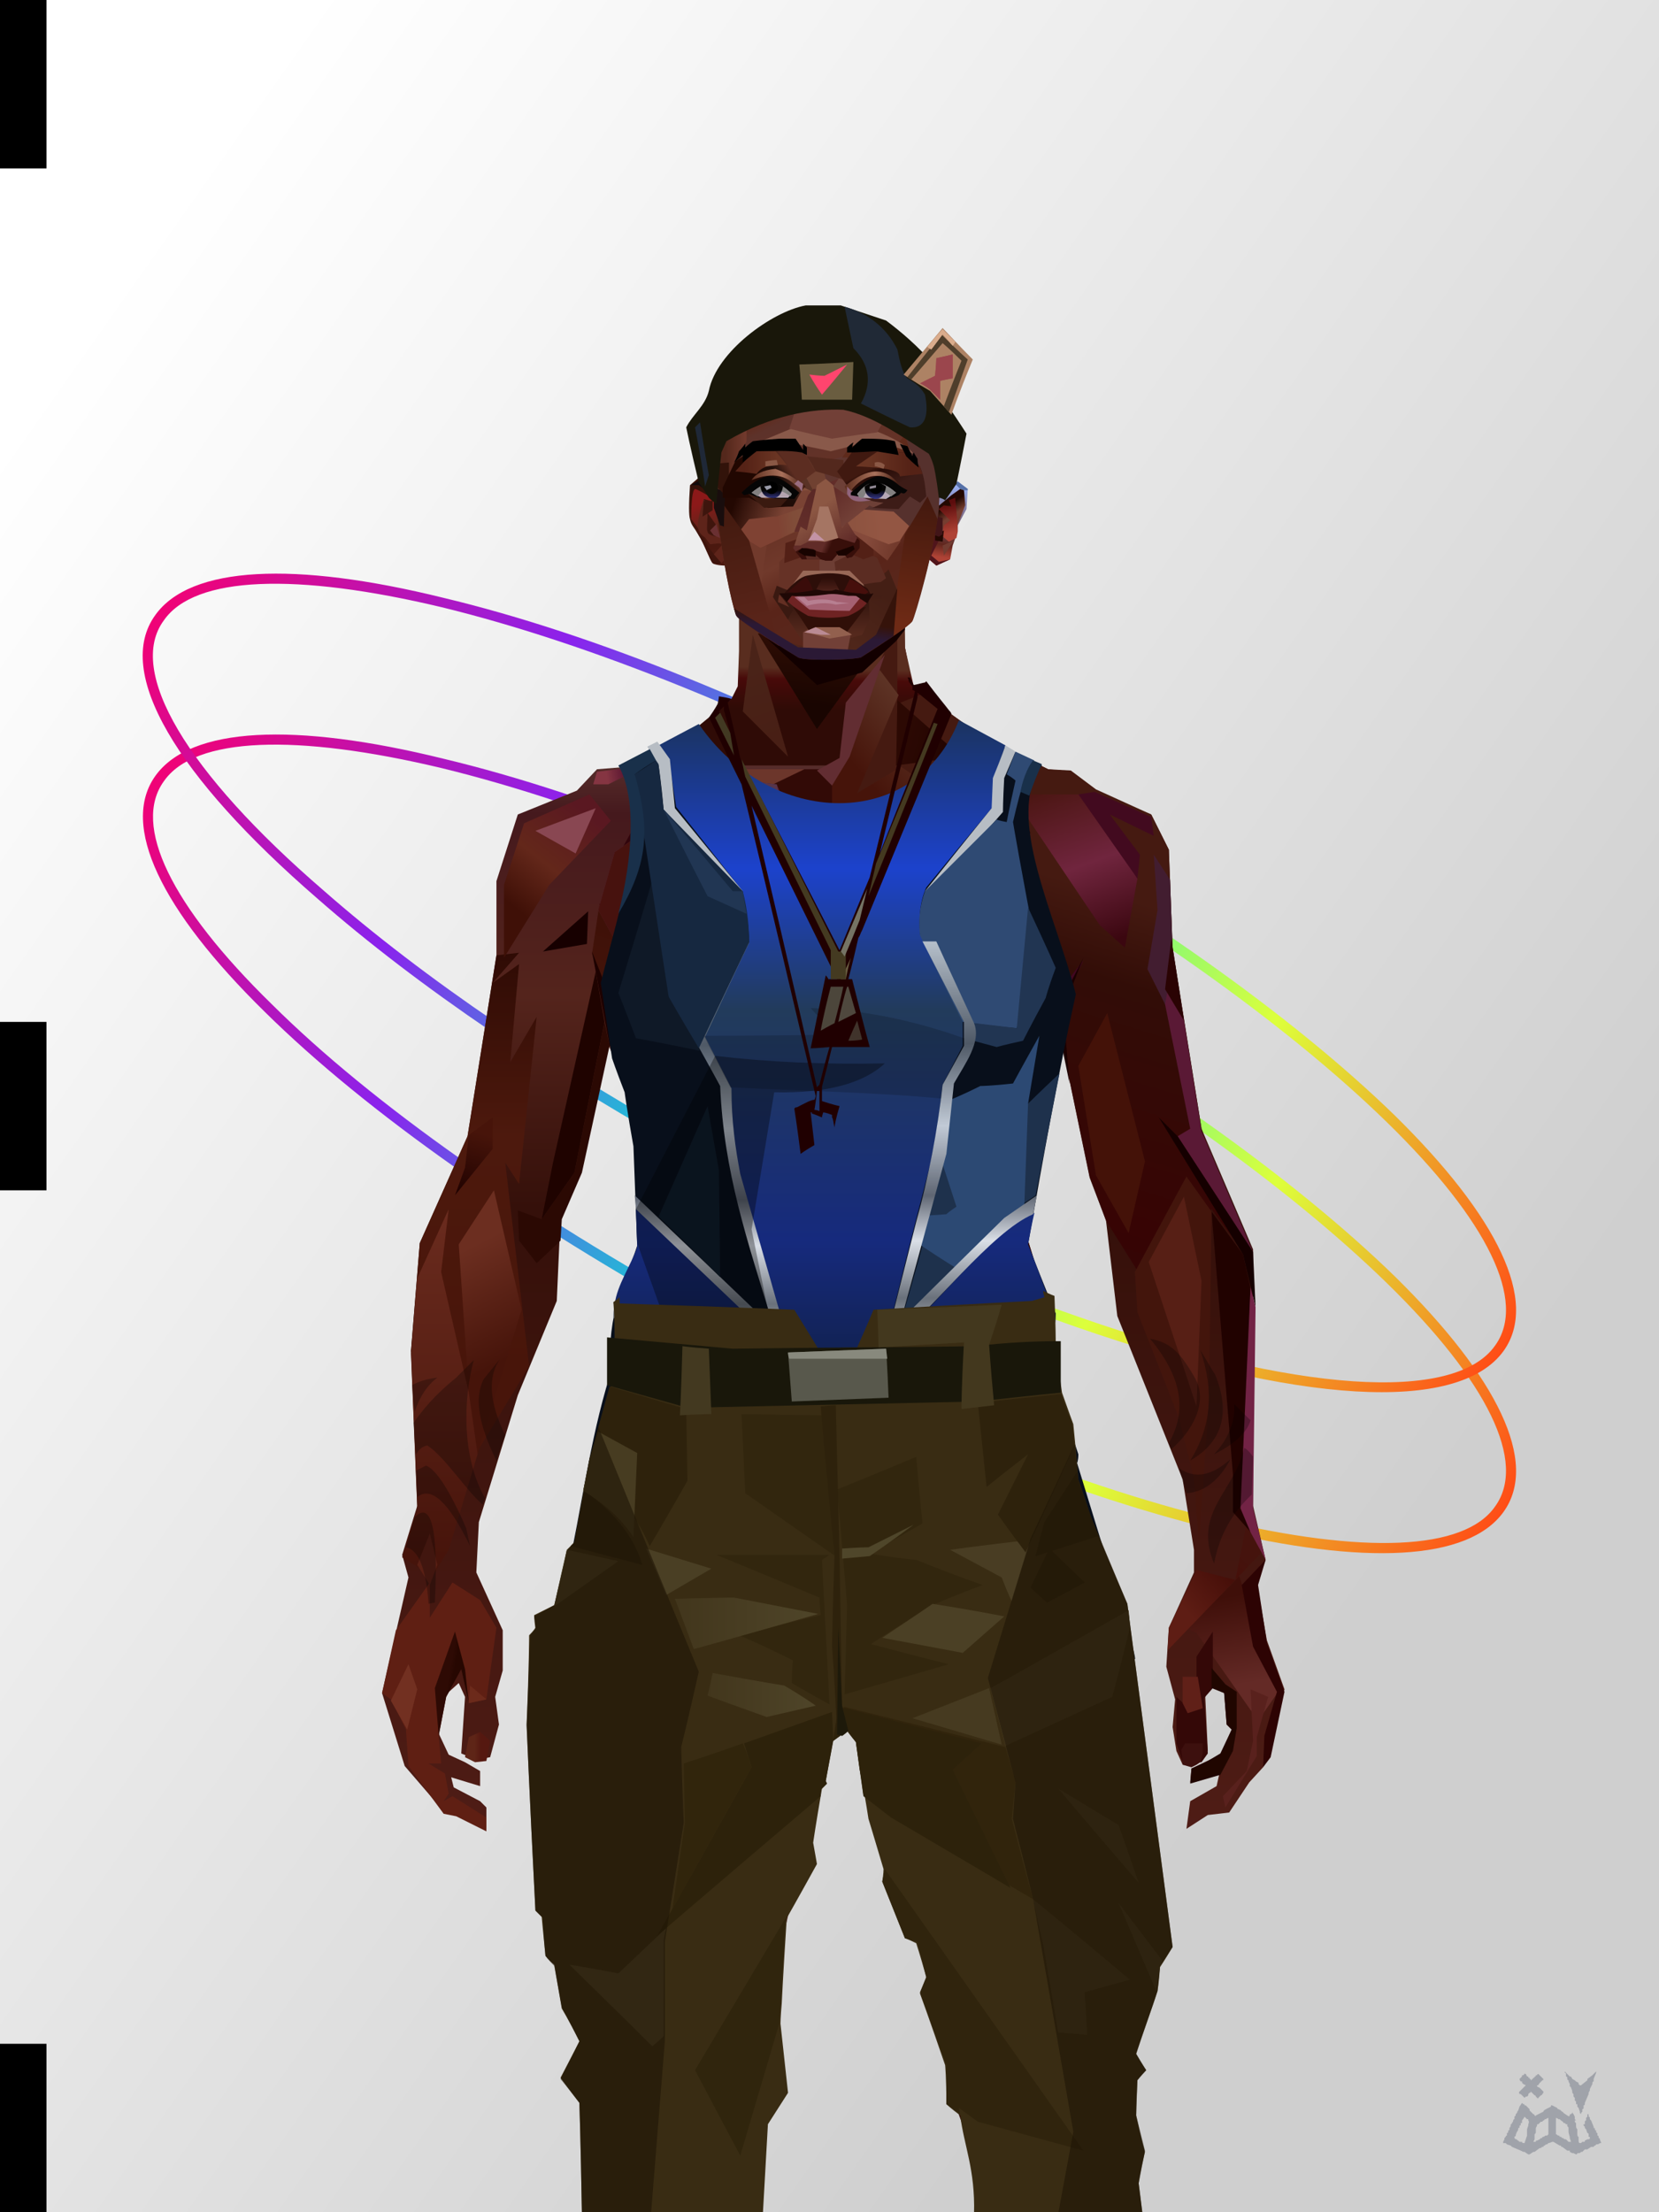 <?xml version="1.0" encoding="UTF-8"?><svg width="1320px" height="1760px" viewBox="0 0 1320 1760" version="1.1" xmlns="http://www.w3.org/2000/svg" xmlns:xlink="http://www.w3.org/1999/xlink"><rect x="0" y="0" width="1320" height="1760" fill="#808080" stroke="none"/><defs><linearGradient x1="10%" y1="9%" x2="81%" y2="74%" id="id-31652"><stop stop-color="#FFFFFF" offset="0%"></stop><stop stop-color="#CFCFCF" offset="100%"></stop></linearGradient><linearGradient x1="0%" y1="50%" x2="100%" y2="50%" id="id-31653"><stop stop-color="#F10275" offset="0%"></stop><stop stop-color="#8A23ED" offset="24%"></stop><stop stop-color="#00EDCF" offset="51%"></stop><stop stop-color="#DDFF3B" offset="76%"></stop><stop stop-color="#FF4C16" offset="100%"></stop></linearGradient></defs><g stroke="none" stroke-width="1" fill="none" id="id-31654" fill-rule="evenodd"><g id="id-31655"><g id="id-31656"><g id="id-31657"><rect fill="url(#id-31652)" width="1320" height="1760" x="0" y="0" id="id-31658"></rect><g transform=" translate(54,314)" fill="url(#id-31653)" id="id-31659" fill-rule="nonzero"><path d=" M 596,769 C 432,778 280,770 169,745 C 56,720 -7,680 -4,632 C -1,584 67,537 183,499 C 299,460 453,433 616,423 C 780,414 932,423 1043,447 C 1156,472 1219,512 1216,560 C 1213,608 1145,655 1028,694 C 913,732 759,759 596,769 Z M 595,761 C 758,751 911,724 1026,686 C 1139,648 1206,603 1208,560 C 1211,517 1151,479 1041,455 C 931,431 780,422 617,431 C 454,441 301,468 186,506 C 73,544 6,589 4,632 C 1,675 61,713 171,737 C 281,762 432,770 595,761 Z" transform=" translate(606,596) rotate(-328) translate(-606,-596)" id="id-31660"></path><path d=" M 596,641 C 459,649 329,644 225,627 C 78,604 -8,560 -4,504 C -1,456 67,409 183,371 C 299,332 453,305 616,295 C 780,286 932,295 1043,319 C 1156,344 1219,384 1216,432 C 1212,494 1098,555 918,596 C 822,618 711,634 596,641 Z M 595,633 C 710,626 820,610 916,588 C 1093,548 1205,488 1208,432 C 1211,389 1151,351 1041,327 C 931,303 780,294 617,303 C 454,313 301,340 186,378 C 73,416 6,461 4,504 C 0,554 83,597 226,619 C 330,636 459,641 595,633 Z" transform=" translate(606,468) rotate(-328) translate(-606,-468)" id="id-31660"></path></g></g></g><rect fill="#000000" width="37" height="134" x="0" y="0" id="id-31658"></rect><rect fill="#000000" width="37" height="134" x="0" y="813" id="id-31658"></rect><rect fill="#000000" width="37" height="134" x="0" y="1626" id="id-31658"></rect></g></g><defs><linearGradient x1="50%" y1="6%" x2="50%" y2="100%" id="id-110679"><stop stop-color="#6F4A3F" offset="0%"></stop><stop stop-color="#45191D" offset="8%"></stop><stop stop-color="#54241C" offset="20%"></stop><stop stop-color="#35100A" offset="34%"></stop><stop stop-color="#4C1B14" offset="71%"></stop><stop stop-color="#602521" offset="100%"></stop></linearGradient><linearGradient x1="50%" y1="-10%" x2="50%" y2="84%" id="id-110680"><stop stop-color="#270702" offset="0%"></stop><stop stop-color="#4D190D" offset="49%"></stop><stop stop-color="#48150A" offset="100%"></stop></linearGradient><linearGradient x1="57%" y1="50%" x2="47%" y2="56%" id="id-110681"><stop stop-color="#290805" offset="0%"></stop><stop stop-color="#2C0303" offset="100%"></stop></linearGradient><linearGradient x1="45%" y1="35%" x2="55%" y2="47%" id="id-110682"><stop stop-color="#4B1B14" offset="0%"></stop><stop stop-color="#2D0303" offset="100%"></stop></linearGradient><linearGradient x1="54%" y1="31%" x2="47%" y2="81%" id="id-110683"><stop stop-color="#451A11" offset="0%"></stop><stop stop-color="#320D07" offset="19%"></stop><stop stop-color="#370404" offset="71%"></stop><stop stop-color="#340505" offset="81%"></stop><stop stop-color="#220000" offset="100%"></stop></linearGradient><linearGradient x1="43%" y1="38%" x2="54%" y2="44%" id="id-110684"><stop stop-color="#2E0A04" offset="0%"></stop><stop stop-color="#270701" offset="100%"></stop></linearGradient><linearGradient x1="46%" y1="8%" x2="58%" y2="82%" id="id-110685"><stop stop-color="#4D1E18" offset="0%"></stop><stop stop-color="#36100D" offset="100%"></stop></linearGradient><linearGradient x1="50%" y1="41%" x2="49%" y2="66%" id="id-110686"><stop stop-color="#592D1F" offset="0%"></stop><stop stop-color="#480A09" offset="27%"></stop><stop stop-color="#2F0B06" offset="100%"></stop></linearGradient><linearGradient x1="63%" y1="4%" x2="25%" y2="77%" id="id-110687"><stop stop-color="#5A1821" offset="0%"></stop><stop stop-color="#63271A" offset="55%"></stop><stop stop-color="#3F1007" offset="100%"></stop></linearGradient><linearGradient x1="50%" y1="23%" x2="41%" y2="77%" id="id-110688"><stop stop-color="#2C0C04" offset="0%"></stop><stop stop-color="#190501" offset="100%"></stop></linearGradient><linearGradient x1="47%" y1="22%" x2="55%" y2="89%" id="id-110689"><stop stop-color="#4A2318" offset="0%"></stop><stop stop-color="#481F15" offset="100%"></stop></linearGradient><linearGradient x1="86%" y1="87%" x2="12%" y2="66%" id="id-110690"><stop stop-color="#220401" offset="0%"></stop><stop stop-color="#2C0903" offset="100%"></stop></linearGradient><linearGradient x1="71%" y1="11%" x2="50%" y2="100%" id="id-110691"><stop stop-color="#320A06" offset="0%"></stop><stop stop-color="#48160A" offset="100%"></stop></linearGradient><linearGradient x1="66%" y1="46%" x2="56%" y2="43%" id="id-110692"><stop stop-color="#1A0002" offset="0%"></stop><stop stop-color="#140000" offset="100%"></stop></linearGradient><linearGradient x1="100%" y1="41%" x2="50%" y2="63%" id="id-110693"><stop stop-color="#130000" offset="0%"></stop><stop stop-color="#120000" offset="100%"></stop></linearGradient><linearGradient x1="69%" y1="20%" x2="50%" y2="100%" id="id-110694"><stop stop-color="#2F0A04" offset="0%"></stop><stop stop-color="#1E0200" offset="100%"></stop></linearGradient><linearGradient x1="36%" y1="20%" x2="57%" y2="81%" id="id-110695"><stop stop-color="#59243C" offset="0%"></stop><stop stop-color="#4B191E" offset="100%"></stop></linearGradient><linearGradient x1="46%" y1="67%" x2="92%" y2="50%" id="id-110696"><stop stop-color="#47120E" offset="0%"></stop><stop stop-color="#525767" offset="100%" stop-opacity="0.348"></stop></linearGradient><linearGradient x1="17%" y1="24%" x2="78%" y2="69%" id="id-110697"><stop stop-color="#6C3328" offset="0%"></stop><stop stop-color="#3A140E" offset="100%"></stop></linearGradient><linearGradient x1="26%" y1="42%" x2="80%" y2="75%" id="id-110698"><stop stop-color="#662620" offset="0%"></stop><stop stop-color="#6D6172" offset="100%" stop-opacity="0.068"></stop></linearGradient><linearGradient x1="29%" y1="56%" x2="77%" y2="50%" id="id-110699"><stop stop-color="#622121" offset="0%"></stop><stop stop-color="#61474D" offset="100%" stop-opacity="0.449"></stop></linearGradient><linearGradient x1="74%" y1="24%" x2="34%" y2="74%" id="id-110700"><stop stop-color="#5D3325" offset="0%"></stop><stop stop-color="#46140A" offset="100%"></stop></linearGradient><linearGradient x1="66%" y1="100%" x2="40%" y2="0%" id="id-110701"><stop stop-color="#3B0710" offset="0%"></stop><stop stop-color="#70253E" offset="45%"></stop><stop stop-color="#45130B" offset="100%"></stop></linearGradient><linearGradient x1="52%" y1="13%" x2="59%" y2="75%" id="id-110702"><stop stop-color="#3F0F09" offset="0%"></stop><stop stop-color="#642A26" offset="100%"></stop></linearGradient><linearGradient x1="28%" y1="76%" x2="73%" y2="20%" id="id-110703"><stop stop-color="#5E1D14" offset="0%"></stop><stop stop-color="#470F09" offset="67%"></stop><stop stop-color="#45130D" offset="100%"></stop></linearGradient><linearGradient x1="66%" y1="59%" x2="24%" y2="66%" id="id-110704"><stop stop-color="#230401" offset="0%"></stop><stop stop-color="#400F07" offset="100%"></stop></linearGradient><linearGradient x1="41%" y1="11%" x2="61%" y2="81%" id="id-110705"><stop stop-color="#541E13" offset="0%"></stop><stop stop-color="#43130B" offset="100%"></stop></linearGradient><linearGradient x1="19%" y1="58%" x2="66%" y2="43%" id="id-110706"><stop stop-color="#602617" offset="0%"></stop><stop stop-color="#46140A" offset="100%"></stop></linearGradient><linearGradient x1="73%" y1="50%" x2="30%" y2="53%" id="id-110707"><stop stop-color="#591531" offset="0%"></stop><stop stop-color="#853542" offset="100%"></stop></linearGradient><linearGradient x1="31%" y1="0%" x2="50%" y2="100%" id="id-110708"><stop stop-color="#6A2C21" offset="0%"></stop><stop stop-color="#61261C" offset="100%"></stop></linearGradient><linearGradient x1="29%" y1="43%" x2="65%" y2="100%" id="id-110709"><stop stop-color="#5F1C26" offset="0%"></stop><stop stop-color="#4E1715" offset="100%"></stop></linearGradient><linearGradient x1="13%" y1="78%" x2="84%" y2="50%" id="id-110710"><stop stop-color="#360808" offset="0%"></stop><stop stop-color="#230401" offset="100%"></stop></linearGradient><linearGradient x1="50%" y1="0%" x2="36%" y2="100%" id="id-110711"><stop stop-color="#61173B" offset="0%"></stop><stop stop-color="#581F13" offset="100%"></stop></linearGradient><linearGradient x1="50%" y1="28%" x2="64%" y2="55%" id="id-110712"><stop stop-color="#501021" offset="0%"></stop><stop stop-color="#571626" offset="100%"></stop></linearGradient><linearGradient x1="40%" y1="55%" x2="62%" y2="71%" id="id-110713"><stop stop-color="#421209" offset="0%"></stop><stop stop-color="#39090A" offset="100%"></stop></linearGradient><linearGradient x1="9%" y1="37%" x2="88%" y2="55%" id="id-110714"><stop stop-color="#1F0301" offset="0%"></stop><stop stop-color="#150000" offset="100%"></stop></linearGradient><linearGradient x1="62%" y1="19%" x2="50%" y2="100%" id="id-110715"><stop stop-color="#47140A" offset="0%"></stop><stop stop-color="#220301" offset="100%"></stop></linearGradient><linearGradient x1="45%" y1="18%" x2="51%" y2="67%" id="id-110716"><stop stop-color="#6C2E20" offset="0%"></stop><stop stop-color="#46140A" offset="100%"></stop></linearGradient><linearGradient x1="50%" y1="0%" x2="50%" y2="100%" id="id-110717"><stop stop-color="#6A2B1E" offset="0%"></stop><stop stop-color="#45130A" offset="100%"></stop></linearGradient><linearGradient x1="45%" y1="50%" x2="58%" y2="50%" id="id-110718"><stop stop-color="#220401" offset="0%"></stop><stop stop-color="#40140B" offset="100%"></stop></linearGradient><linearGradient x1="33%" y1="74%" x2="77%" y2="42%" id="id-110719"><stop stop-color="#43140C" offset="0%"></stop><stop stop-color="#551E11" offset="100%"></stop></linearGradient><linearGradient x1="63%" y1="59%" x2="38%" y2="59%" id="id-110720"><stop stop-color="#551810" offset="0%"></stop><stop stop-color="#5E2517" offset="100%"></stop></linearGradient><linearGradient x1="50%" y1="0%" x2="50%" y2="100%" id="id-110721"><stop stop-color="#512418" offset="0%"></stop><stop stop-color="#3F0F0D" offset="100%"></stop></linearGradient><linearGradient x1="47%" y1="47%" x2="53%" y2="50%" id="id-110722"><stop stop-color="#5B291F" offset="0%"></stop><stop stop-color="#42120D" offset="100%"></stop></linearGradient><linearGradient x1="50%" y1="0%" x2="50%" y2="100%" id="id-110723"><stop stop-color="#350B08" offset="0%"></stop><stop stop-color="#320706" offset="100%"></stop></linearGradient><linearGradient x1="50%" y1="0%" x2="50%" y2="100%" id="id-110724"><stop stop-color="#732A2A" offset="0%"></stop><stop stop-color="#482115" offset="100%"></stop></linearGradient><linearGradient x1="0%" y1="55%" x2="100%" y2="55%" id="id-110725"><stop stop-color="#4E1513" offset="0%"></stop><stop stop-color="#2E0705" offset="100%"></stop></linearGradient><linearGradient x1="50%" y1="0%" x2="50%" y2="100%" id="id-110726"><stop stop-color="#5F251C" offset="0%"></stop><stop stop-color="#3E0D0A" offset="100%"></stop></linearGradient><linearGradient x1="49%" y1="20%" x2="52%" y2="96%" id="id-110727"><stop stop-color="#441410" offset="0%"></stop><stop stop-color="#3A0F0B" offset="100%"></stop></linearGradient><linearGradient x1="33%" y1="47%" x2="59%" y2="56%" id="id-110728"><stop stop-color="#3F150C" offset="0%"></stop><stop stop-color="#2B0605" offset="100%"></stop></linearGradient></defs><g transform=" translate(304,473)" id="id-110729"><polygon points="174 662 139 824 137 906 146 1082 171 1154 176 1211 174 1230 175 1284 287 1284 284 1265 308 1195 306 1124 345 952 343 912 353 879 362 881 371 877 383 904 391 970 434 1079 457 1202 475 1252 475 1284 596 1284 600 1225 591 1146 609 1103 612 997 596 842 545 671 539 640 528 606 531 569 509 498 522 403 539 360 539 348 563 464 576 498 585 574 637 704 646 760 646 778 626 822 624 853 631 879 629 901 632 920 637 931 647 931 657 920 655 877 659 867 670 874 672 899 676 903 667 923 644 934 643 945 666 939 664 948 643 960 640 982 657 971 674 969 690 945 701 933 704 926 707 923 713 892 718 871 704 832 696 786 703 768 693 725 693 521 652 425 629 282 626 203 612 175 567 156 548 141 530 139 479 114 422 73 416 42 415 1 285 0 284 73 279 83 242 114 196 137 171 139 155 156 108 175 91 228 91 287 68 431 30 516 23 602 28 725 16 764 21 782 0 874 18 932 49 968 59 970 83 982 83 965 78 960 57 949 55 941 78 948 78 936 66 929 53 923 45 906 51 875 61 866 66 877 63 922 75 927 86 925 93 899 90 877 96 856 96 824 75 778 77 738 108 637 139 562 142 495 159 458 180 358 199 403 203 461 211 504 188 564 191 608" fill="url(#id-110679)" id="id-110730"></polygon><polygon points="91 287 68 431 30 516 23 602 72 688 117 614 98 452 109 469 123 336 102 372 109 294 88 309 109 285" fill="url(#id-110680)" id="id-110730"></polygon><polygon points="383 906 391 972 434 1081 457 1204 475 1254 475 1287 596 1287 600 1226 591 1148 609 1105 612 999 602 904 584 908 584 846 535 683 456 705 382 878" fill="url(#id-110681)" id="id-110730"></polygon><polygon points="137 907 146 1083 171 1156 176 1212 174 1232 175 1286 175 1287 287 1287 284 1266 308 1197 306 1126 345 954 343 923 293 814 263 724 247 711" fill="url(#id-110682)" id="id-110730"></polygon><polygon points="545 671 539 639 528 606 531 569 509 498 522 403 539 359 539 348 563 463 576 498 601 538 660 489 688 527 652 425 629 281 626 203 612 175 568 155 548 140 530 139 479 114 422 73 416 42 415 1 360 1 360 713 462 722" fill="url(#id-110683)" id="id-110730"></polygon><polygon points="83 984 59 972 49 970 21 932 19 903 7 879 0 874 11 824 38 786 38 814 56 786 78 800 91 822 83 879 69 882 63 855 51 877 45 908 47 930 37 930 50 938 53 954 49 960 56 956 83 973" fill="#5F1F13" id="id-110735"></polygon><polygon points="66 855 69 882 63 855 51 877 45 908 42 870 58 825" fill="url(#id-110684)" id="id-110735"></polygon><polygon points="83 879 69 882 70 868" fill="#6C2A1B" id="id-110735"></polygon><polygon points="481 376 513 349 558 291 522 368" fill="#410721" id="id-110738"></polygon><polygon points="313 697 260 560 246 448 259 424 355 408 361 366 317 404 285 409 267 378 313 343 394 351 431 378 420 404 368 399 371 404 449 421 466 441 449 510 466 547 406 697 358 717" fill="url(#id-110685)" id="id-110739"></polygon><polygon points="410 87 430 79 423 73 416 42 416 4 284 6 284 45 283 73 278 83 244 111 195 136 366 136 390 67 410 23" fill="url(#id-110686)" id="id-110740"></polygon><polygon points="182 180 133 231 97 289 97 231 113 182 165 159" fill="url(#id-110687)" id="id-110741"></polygon><polygon points="346 107 384 55 409 31 414 23 299 31" fill="url(#id-110688)" id="id-110742"></polygon><polygon points="287 93 295 32 323 129" fill="url(#id-110689)" id="id-110743"></polygon><polygon points="336 139 314 151 270 146 224 139" fill="#6C362B" id="id-110744"></polygon><polygon points="410 84 409 136 461 129" fill="url(#id-110690)" id="id-110745"></polygon><polygon points="173 246 167 286 191 351 263 386 328 330 359 330 359 152 348 139 336 139 309 152" fill="url(#id-110691)" id="id-110746"></polygon><polygon points="464 159 516 190 500 159" fill="url(#id-110692)" id="id-110747"></polygon><polygon points="302 31 346 72 382 62 409 37 416 28 416 13" fill="url(#id-110693)" id="id-110748"></polygon><polygon points="263 151 191 202 219 151" fill="#31050C" id="id-110749"></polygon><polygon points="154 206 170 170 122 188" fill="#894752" id="id-110750"></polygon><polygon points="358 285 344 299 323 318 305 354 358 345 354 305" fill="url(#id-110694)" id="id-110751"></polygon><polygon points="260 361 265 387 203 371 191 347" fill="#380B07" id="id-110752"></polygon><polygon points="198 362 181 359 167 284" fill="#1D0100" id="id-110753"></polygon><polygon points="477 341 477 335 488 326 496 325 509 338 496 348 485 354" fill="#130000" id="id-110754"></polygon><polygon points="314 151 342 220 317 293 237 351 209 318 172 251 185 205 270 146" fill="url(#id-110695)" id="id-110755"></polygon><polygon points="314 151 330 238 209 318 172 251 185 205 270 146" fill="url(#id-110696)" id="id-110755"></polygon><polygon points="211 335 223 322 242 327 244 332 235 353 213 349" fill="#190001" id="id-110757"></polygon><polygon points="224 339 226 342 226 345 222 349 235 350 242 333 230 338 227 335" fill="#210A0F" id="id-110758"></polygon><polygon points="488 343 491 347 486 351 479 338 489 327 495 327 493 336" fill="#1F0405" id="id-110759"></polygon><polygon points="485 339 488 343 493 337" fill="#310C07" id="id-110760"></polygon><polygon points="359 162 359 291 406 325 455 347 529 267 463 182 415 166" fill="url(#id-110697)" id="id-110761"></polygon><polygon points="359 178 359 281 391 302 391 249 489 270 461 189 415 166" fill="url(#id-110698)" id="id-110761"></polygon><polygon points="359 178 359 219 472 220 461 189 415 166 371 163" fill="url(#id-110699)" id="id-110761"></polygon><polygon points="358 178 372 168 440 156 413 137 378 158 411 80 396 60 358 146" fill="url(#id-110700)" id="id-110764"></polygon><polygon points="346 140 358 152 372 129 400 48 369 86 364 130" fill="#622D32" id="id-110765"></polygon><polygon points="591 281 601 226 559 159 514 159 523 138 499 156 571 263" fill="url(#id-110701)" id="id-110766"></polygon><polygon points="609 298 626 332 629 285 627 227 614 207 617 251" fill="#421D30" id="id-110767"></polygon><polygon points="554 159 567 157 612 177 614 192 579 175 603 207 601 226" fill="#420A1F" id="id-110768"></polygon><polygon points="641 823 648 826 697 896 713 873 682 781" fill="url(#id-110702)" id="id-110769"></polygon><polygon points="625 840 700 762 688 738 679 784 648 776 626 822" fill="url(#id-110703)" id="id-110769"></polygon><polygon points="648 862 648 845 661 825 661 870 654 878 657 922 652 929 637 929 632 914 632 893 632 877 644 888" fill="#340807" id="id-110771"></polygon><polygon points="554 375 577 333 607 451 594 508 568 462" fill="#441208" id="id-110772"></polygon><polygon points="623 326 643 425 633 431 693 523 652 427 636 326 625 315" fill="#5A1935" id="id-110773"></polygon><polygon points="628 274 638 339 623 314" fill="#2A0303" id="id-110774"></polygon><polygon points="693 523 695 567 685 525 618 416 633 431" fill="#150000" id="id-110775"></polygon><polygon points="640 463 599 539 601 571 634 655 646 703 650 754 658 640 660 491" fill="#43150C" id="id-110776"></polygon><polygon points="610 531 648 646 652 546 638 479" fill="#571F15" id="id-110776"></polygon><polygon points="693 748 677 730 677 700 660 491 685 525 691 552 684 727" fill="#210200" id="id-110778"></polygon><polygon points="691 746 703 768 693 727 695 567 691 551 683 727" fill="#722345" id="id-110779"></polygon><polygon points="260 559 310 683 355 716 263 713 238 685 195 582" fill="url(#id-110704)" id="id-110780"></polygon><polygon points="637 931 636 919 639 914 653 914 653 922 651 929 648 931 644 933" fill="#3D100E" id="id-110781"></polygon><polygon points="637 861 637 882 641 890 653 886 649 861" fill="#602018" id="id-110782"></polygon><polygon points="691 871 693 912 688 936 669 956 671 965 696 924 696 909 705 877" fill="#59211D" id="id-110783"></polygon><polygon points="703 768 684 788 693 837 712 873 702 908 701 933 707 925 718 873 704 834 697 788" fill="#2D0303" id="id-110784"></polygon><polygon points="667 939 643 946 644 934 657 928 667 922 676 903 672 899 670 874 660 870 660 854 671 867 680 873 680 902 677 920" fill="#200600" id="id-110785"></polygon><polygon points="361 510 359 634 426 561 420 535" fill="url(#id-110705)" opacity="0.626" id="id-110786"></polygon><polygon points="319 403 289 399 268 380 313 343 361 348 362 372" fill="url(#id-110706)" id="id-110787"></polygon><polygon points="171 141 168 151 180 151 204 139 196 138" fill="url(#id-110707)" id="id-110788"></polygon><polygon points="359 308 362 360 382 334" fill="#6A2C1E" opacity="0.625" id="id-110789"></polygon><polygon points="360 546 360 584 387 551 374 540" fill="url(#id-110708)" opacity="0.626" id="id-110790"></polygon><polygon points="346 542 360 547 373 540 360 534" fill="#0E0000" id="id-110791"></polygon><polygon points="325 545 277 503 259 561 308 579" fill="url(#id-110709)" opacity="0.758" id="id-110792"></polygon><polygon points="389 499 460 467 449 510 404 520" fill="url(#id-110710)" id="id-110793"></polygon><polygon points="364 491 361 403 420 428" fill="url(#id-110711)" opacity="0.758" id="id-110794"></polygon><polygon points="262 446 333 446 323 469 279 492" fill="url(#id-110712)" opacity="0.758" id="id-110795"></polygon><polygon points="259 425 279 496 259 561 236 528 213 443 227 425 243 447" fill="url(#id-110713)" id="id-110796"></polygon><polygon points="412 343 444 374 466 383 499 351 447 354 416 339" fill="url(#id-110714)" id="id-110797"></polygon><polygon points="164 252 163 278 128 284" fill="#170000" id="id-110798"></polygon><polygon points="58 478 88 441 88 416 69 430 66 456" fill="url(#id-110715)" id="id-110799"></polygon><polygon points="76 684 69 634 61 517 89 474 111 569" fill="url(#id-110716)" id="id-110800"></polygon><polygon points="53 489 47 539 69 635 76 684 53 760 40 781 16 766 28 727 23 604 28 544" fill="url(#id-110717)" id="id-110801"></polygon><polygon points="136 452 127 497 153 460 177 340 170 300" fill="#1F0300" id="id-110802"></polygon><polygon points="181 359 159 460 143 497 142 514 123 532 109 514 108 490 127 497 153 460 177 340" fill="#2B0903" id="id-110802"></polygon><polygon points="38 747 28 772 38 788 44 772" fill="#591F14" id="id-110804"></polygon><polygon points="359 379 342 413 361 444 377 417" fill="url(#id-110718)" id="id-110805"></polygon><polygon points="196 581 260 561 229 519" fill="url(#id-110719)" id="id-110806"></polygon><polygon points="74 929 66 925 69 909 78 905 86 912 83 928" fill="url(#id-110720)" id="id-110807"></polygon><polygon points="20 903 7 880 21 851 28 871" fill="#723021" id="id-110808"></polygon><polygon points="218 1123 203 1040 191 913 171 1090 182 1169 230 1208 261 1237 270 1213 234 1175 212 1157 272 1191 281 1169" fill="url(#id-110721)" opacity="0.808" id="id-110809"></polygon><polygon points="182 1207 181 1155 213 1106 236 1166 230 1210" fill="#44120C" id="id-110810"></polygon><polygon points="187 902 211 1137 227 1161 275 1187 299 1137 272 1009 299 918 269 791 211 836" fill="url(#id-110722)" id="id-110811"></polygon><polygon points="288 1079 311 1040 311 942 295 903 264 1019 275 1188 301 1137" fill="url(#id-110723)" id="id-110812"></polygon><polygon points="584 908 604 1008 608 1106 614 998 599 887" fill="#722345" id="id-110813"></polygon><polygon points="430 886 488 1140 535 1115 561 925 566 886 536 816 500 786" fill="url(#id-110724)" opacity="0.792" id="id-110814"></polygon><polygon points="581 921 588 1011 584 1112 576 1162 544 1046 566 886" fill="url(#id-110725)" id="id-110815"></polygon><polygon points="561 1247 518 1200 472 1112 494 931 505 931 594 1188 579 1244" fill="url(#id-110726)" id="id-110816"></polygon><polygon points="531 1221 539 1263 536 1269 516 1287 509 1287 500 1263 513 1199 488 1226 462 1170 472 1101 427 1010 398 877 469 771 518 739 536 818 500 787 433 890 477 1078 534 1212" fill="url(#id-110727)" id="id-110817"></polygon><polygon points="321 1058 284 852 258 721 266 733 371 879 362 883 354 881 343 914 345 954" fill="#3E1009" id="id-110818"></polygon><polygon points="429 1068 424 875 536 705 454 704 380 865 384 906 391 972" fill="#47100B" opacity="0.394" id="id-110819"></polygon><polygon points="175 1262 194 1287 206 1287 225 1226 213 1249 175 1221 174 1232" fill="#210300" id="id-110820"></polygon><polygon points="528 1227 554 1234 569 1169 549 1168" fill="#551E14" id="id-110821"></polygon><polygon points="546 678 545 672 539 641 528 608 531 571 509 500 522 405 539 361 539 350 547 389 542 330 558 289 517 369 528 369 517 411 499 442 509 465 488 531 507 525 522 585 449 724" fill="#1B0000" id="id-110730"></polygon><polygon points="402 722 490 609 522 585 449 723" fill="#401009" id="id-110823"></polygon><polygon points="174 664 139 826 137 907 139 937 238 690 352 886 354 881 362 883 371 879 383 906 471 773 548 712 596 844 545 673 539 641 478 697 449 723 278 705 232 657 188 566 191 610" fill="url(#id-110728)" id="id-110730"></polygon><polygon points="189 616 211 620 190 586 190 609" fill="#1B0000" id="id-110825"></polygon><polygon points="139 836 225 709 167 697 139 826" fill="#1B0000" id="id-110826"></polygon><polygon points="518 734 596 843 547 678" fill="#1B0000" id="id-110827"></polygon><polygon points="415 778 447 726 314 744 329 762" fill="#511911" opacity="0.520" id="id-110730"></polygon><polygon points="411 685 463 666 456 573" fill="#300404" id="id-110829"></polygon></g><defs><linearGradient x1="53%" y1="5%" x2="47%" y2="91%" id="id-111395"><stop stop-color="#98AEEE" offset="0%"></stop><stop stop-color="#60261D" offset="82%"></stop><stop stop-color="#AF4336" offset="100%"></stop></linearGradient><linearGradient x1="62%" y1="61%" x2="50%" y2="36%" id="id-111396"><stop stop-color="#763E30" offset="0%"></stop><stop stop-color="#230801" offset="100%"></stop></linearGradient><linearGradient x1="50%" y1="13%" x2="57%" y2="81%" id="id-111397"><stop stop-color="#5C0D0D" offset="0%"></stop><stop stop-color="#AF4336" offset="100%"></stop></linearGradient><linearGradient x1="50%" y1="0%" x2="54%" y2="88%" id="id-111398"><stop stop-color="#341108" offset="0%"></stop><stop stop-color="#4D1910" offset="100%"></stop></linearGradient><linearGradient x1="46%" y1="75%" x2="35%" y2="25%" id="id-111399"><stop stop-color="#5E241A" offset="0%"></stop><stop stop-color="#8C1919" offset="100%"></stop><stop stop-color="#8C1919" offset="100%"></stop></linearGradient><linearGradient x1="33%" y1="21%" x2="55%" y2="84%" id="id-111400"><stop stop-color="#622513" offset="0%"></stop><stop stop-color="#5D322A" offset="10%"></stop><stop stop-color="#673225" offset="53%"></stop><stop stop-color="#70392B" offset="70%"></stop><stop stop-color="#592419" offset="88%"></stop><stop stop-color="#59261B" offset="100%"></stop></linearGradient><linearGradient x1="28%" y1="56%" x2="79%" y2="54%" id="id-111401"><stop stop-color="#7F4233" offset="0%"></stop><stop stop-color="#804D39" offset="16%"></stop><stop stop-color="#935643" offset="100%"></stop></linearGradient><linearGradient x1="68%" y1="59%" x2="18%" y2="46%" id="id-111402"><stop stop-color="#7A4334" offset="0%"></stop><stop stop-color="#230802" offset="100%"></stop></linearGradient><linearGradient x1="26%" y1="17%" x2="91%" y2="50%" id="id-111403"><stop stop-color="#693528" offset="0%"></stop><stop stop-color="#8B576B" offset="16%"></stop><stop stop-color="#63372F" offset="51%"></stop><stop stop-color="#5A332E" offset="85%"></stop><stop stop-color="#59322D" offset="88%"></stop><stop stop-color="#56312D" offset="100%"></stop></linearGradient><linearGradient x1="45%" y1="16%" x2="52%" y2="84%" id="id-111404"><stop stop-color="#451B10" offset="0%"></stop><stop stop-color="#592419" offset="100%"></stop></linearGradient><linearGradient x1="91%" y1="32%" x2="50%" y2="77%" id="id-111405"><stop stop-color="#441F15" offset="0%"></stop><stop stop-color="#4F261A" offset="100%"></stop></linearGradient><linearGradient x1="61%" y1="0%" x2="61%" y2="72%" id="id-111406"><stop stop-color="#2A0F0A" offset="0%"></stop><stop stop-color="#55291D" offset="100%"></stop></linearGradient><linearGradient x1="34%" y1="50%" x2="87%" y2="60%" id="id-111407"><stop stop-color="#854A3B" offset="0%"></stop><stop stop-color="#723A2C" offset="100%"></stop></linearGradient><linearGradient x1="50%" y1="2%" x2="46%" y2="90%" id="id-111408"><stop stop-color="#44190E" offset="0%"></stop><stop stop-color="#6E2A15" offset="100%"></stop></linearGradient><linearGradient x1="67%" y1="12%" x2="50%" y2="100%" id="id-111409"><stop stop-color="#5B2926" offset="0%"></stop><stop stop-color="#622D29" offset="100%"></stop></linearGradient><linearGradient x1="45%" y1="50%" x2="56%" y2="52%" id="id-111410"><stop stop-color="#612C28" offset="0%"></stop><stop stop-color="#380F0A" offset="100%"></stop></linearGradient><linearGradient x1="18%" y1="22%" x2="62%" y2="71%" id="id-111411"><stop stop-color="#622D29" offset="0%"></stop><stop stop-color="#724037" offset="100%"></stop></linearGradient><linearGradient x1="50%" y1="35%" x2="87%" y2="93%" id="id-111412"><stop stop-color="#8C5743" offset="0%"></stop><stop stop-color="#622D29" offset="100%"></stop></linearGradient><linearGradient x1="50%" y1="50%" x2="18%" y2="50%" id="id-111413"><stop stop-color="#70392C" offset="0%"></stop><stop stop-color="#54281C" offset="100%"></stop></linearGradient><linearGradient x1="54%" y1="44%" x2="58%" y2="44%" id="id-111414"><stop stop-color="#8FA6D7" offset="0%"></stop><stop stop-color="#93ABDC" offset="100%" stop-opacity="0"></stop></linearGradient><linearGradient x1="52%" y1="37%" x2="52%" y2="60%" id="id-111415"><stop stop-color="#441F15" offset="0%"></stop><stop stop-color="#3F1D13" offset="100%" stop-opacity="0"></stop><stop stop-color="#3F1D13" offset="100%" stop-opacity="0"></stop></linearGradient><linearGradient x1="50%" y1="22%" x2="50%" y2="100%" id="id-111416"><stop stop-color="#2D0E09" offset="0%"></stop><stop stop-color="#4C2119" offset="100%"></stop></linearGradient><linearGradient x1="50%" y1="41%" x2="45%" y2="59%" id="id-111417"><stop stop-color="#35130A" offset="0%"></stop><stop stop-color="#2B1935" offset="100%"></stop></linearGradient><linearGradient x1="50%" y1="115%" x2="50%" y2="50%" id="id-111418"><stop stop-color="#370D0A" offset="0%"></stop><stop stop-color="#380F0A" offset="100%"></stop></linearGradient><linearGradient x1="73%" y1="34%" x2="35%" y2="50%" id="id-111419"><stop stop-color="#5C2D21" offset="0%"></stop><stop stop-color="#200E09" offset="42%"></stop><stop stop-color="#210701" offset="100%"></stop></linearGradient><linearGradient x1="26%" y1="40%" x2="50%" y2="72%" id="id-111420"><stop stop-color="#401910" offset="0%"></stop><stop stop-color="#270B06" offset="21%"></stop><stop stop-color="#3D1C17" offset="100%"></stop></linearGradient><linearGradient x1="100%" y1="50%" x2="0%" y2="50%" id="id-111421"><stop stop-color="#401A0F" offset="0%"></stop><stop stop-color="#A9715B" offset="44%"></stop><stop stop-color="#5D2F1F" offset="100%"></stop></linearGradient><linearGradient x1="100%" y1="50%" x2="0%" y2="50%" id="id-111422"><stop stop-color="#401A0F" offset="0%"></stop><stop stop-color="#A9715B" offset="44%"></stop><stop stop-color="#5D2F1F" offset="100%"></stop></linearGradient><linearGradient x1="82%" y1="50%" x2="18%" y2="50%" id="id-111423"><stop stop-color="#6A3523" offset="0%"></stop><stop stop-color="#552216" offset="100%"></stop></linearGradient><linearGradient x1="82%" y1="50%" x2="18%" y2="50%" id="id-111424"><stop stop-color="#552216" offset="0%"></stop><stop stop-color="#6A3523" offset="100%"></stop></linearGradient><linearGradient x1="50%" y1="50%" x2="50%" y2="100%" id="id-111425"><stop stop-color="#060505" offset="0%"></stop><stop stop-color="#34368A" offset="100%"></stop></linearGradient><linearGradient x1="50%" y1="50%" x2="50%" y2="100%" id="id-111426"><stop stop-color="#060505" offset="0%"></stop><stop stop-color="#34368A" offset="100%"></stop></linearGradient></defs><g transform=" translate(548,259)" id="id-111427"><g id="id-111428"><g transform=" translate(0,121)" id="id-111429"><polygon points="199 13 214 3 222 9 221 25 214 38 214 43 210 54 208 65 197 70 190 64" fill="url(#id-111395)" id="id-111430"></polygon><polygon points="197 24 209 14 216 9 219 10 220 22 214 37 195 43" fill="url(#id-111396)" id="id-111431"></polygon><polygon points="203 38 208 34 199 25 203 22 209 23 207 18 212 16 214 38 214 43 213 48 207 51 201 46" fill="url(#id-111397)" id="id-111430"></polygon><polygon points="212 5 214 3 222 9 222 10 219 10 216 9" fill="#5771A7" id="id-111430"></polygon><polygon points="208 65 197 70 190 64 194 42 199 50 193 62 199 67" fill="#50151B" id="id-111430"></polygon><polygon points="203 62 202 54 211 50" fill="#723C31" id="id-111435"></polygon><polygon points="196 50 202 51 203 42 196 46" fill="#230801" id="id-111436"></polygon><polygon points="194 45 199 47 202 45 202 32 197 31" fill="#421518" id="id-111437"></polygon><path d=" M 30,70 C 24,70 20,69 19,68 C 17,66 12,52 8,46 C 4,39 2,38 1,33 C 0,30 0,21 1,6 L 8,0 L 23,9 L 30,70 Z" fill="url(#id-111398)" id="id-111438"></path><polygon points="8 6 2 6 7 3 10 2 23 9 19 14" fill="#110A0C" id="id-111438"></polygon><path d=" M 26,68 C 23,69 20,69 19,68 C 17,66 12,52 8,46 C 7,44 6,43 6,42 C 9,45 10,47 12,48 C 13,50 14,52 16,56 L 26,68 Z" fill="#3F150D" id="id-111438"></path><polygon points="26 68 29 65 27 53 20 61" fill="#5E241A" id="id-111438"></polygon><path d=" M 23,19 C 12,12 6,9 5,9 C 3,10 2,18 2,33 L 17,53 L 26,52 L 23,19 Z" fill="url(#id-111399)" id="id-111442"></path><polygon points="12 17 19 19 18 26 15 28 22 38 21 49 12 44" fill="#3F150D" id="id-111443"></polygon><path d=" M 27,53 C 16,50 10,47 8,42 C 6,38 8,30 12,17 L 15,23 C 15,36 14,42 15,43 C 15,45 18,46 25,48 L 27,53 Z" fill="#5E241A" id="id-111444"></path><polygon points="11 31 19 26 19 18 14 20 12 18" fill="#3E150D" id="id-111445"></polygon><polygon points="20 46 17 42 22 37 25 48" fill="#6A3032" id="id-111446"></polygon></g><g transform=" translate(18,0)" id="id-111447"><path d=" M 20,231 C 18,227 11,201 5,153 C 3,140 2,128 1,117 C -1,91 4,63 8,49 C 9,46 16,35 16,34 C 30,20 56,0 94,0 C 157,0 178,45 181,51 C 183,57 183,111 181,144 C 178,177 162,232 160,235 C 158,239 124,261 119,264 C 113,266 74,267 69,264 C 64,261 22,235 20,231 Z" fill="url(#id-111400)" id="id-111448"></path><polygon points="7 140 17 117 33 106 149 120 167 144 147 176 73 161 39 177 29 171" fill="url(#id-111401)" id="id-111449"></polygon><polygon points="7 140 17 117 33 106 31 136 77 131 86 136 75 144 52 152 49 152 30 154 23 163" fill="url(#id-111402)" id="id-111449"></polygon><path d=" M 5,153 C 3,140 2,128 1,117 C -1,91 4,63 8,49 C 9,46 16,35 16,34 C 30,20 56,0 94,0 C 157,0 178,45 181,51 C 183,57 183,111 181,144 C 181,149 180,153 179,158 L 159,161 L 145,148 L 115,146 L 101,161 L 86,110 L 108,103 C 144,108 161,111 161,110 C 158,100 155,92 154,86 C 152,81 151,76 149,69 L 159,43 L 95,32 L 26,43 L 17,71 L 19,112 L 5,153 Z" fill="url(#id-111403)" id="id-111448"></path><polygon points="39 209 44 175 39 177 29 171" fill="#713A2C" id="id-111449"></polygon><path d=" M 20,231 C 18,227 11,201 5,153 C 4,146 3,140 3,133 L 30,171 L 54,255 C 40,246 21,234 20,231 Z" fill="url(#id-111404)" id="id-111448"></path><polygon points="120 214 141 194 148 211 132 249 115 262 65 259 56 251 73 255 98 256" fill="url(#id-111405)" id="id-111454"></polygon><polygon points="80 183 80 201 103 202 128 183 128 174 108 161" fill="#6D3E34" id="id-111455"></polygon><polygon points="99 197 98 188 119 178 132 185 139 201 121 214" fill="#5B2C22" id="id-111456"></polygon><polygon points="60 213 54 208 54 188 67 176 88 184 86 187 86 196 93 198 102 194 113 205" fill="#663226" id="id-111457"></polygon><polygon points="59 173 74 168 112 165 129 177 129 183 121 186 107 180 84 180 58 189" fill="#532016" id="id-111457"></polygon><polygon points="52 220 65 211 125 212 126 233 120 246 77 258" fill="url(#id-111406)" id="id-111459"></polygon><polygon points="151 171 140 187 108 161 141 174" fill="url(#id-111407)" id="id-111460"></polygon><polygon points="117 109 126 125 157 130 163 120 151 101" fill="#7D4C3D" id="id-111461"></polygon><polygon points="160 128 146 114 155 108 164 117 167 125 163 122" fill="#8C594E" id="id-111462"></polygon><polygon points="80 135 91 122 88 109 70 105" fill="#704131" id="id-111463"></polygon><polygon points="43 109 60 118 72 128 82 133 69 109 52 105" fill="#593225" id="id-111464"></polygon><path d=" M 180,154 C 175,187 161,232 160,235 C 159,237 151,243 142,249 L 154,166 L 172,136 L 180,154 Z" fill="url(#id-111408)" id="id-111448"></path><polygon points="104 105 128 105 160 106 154 87 144 99 126 102 114 91" fill="#5E2A1B" id="id-111466"></polygon></g></g><polygon points="95 135 84 164 97 164 104 130 99 130" fill="url(#id-111409)" id="id-111467"></polygon><polygon points="84 175 83 177 90 186 105 186 109 187 114 187 119 181 124 182 126 185 130 184 136 177 136 171 134 169 105 165" fill="url(#id-111410)" id="id-111468"></polygon><polygon points="119 163 111 125 119 122 144 143" fill="url(#id-111411)" id="id-111469"></polygon><path d=" M 84,175 L 89,160 L 94,163 L 102,127 L 109,122 L 115,127 L 121,157 L 122,161 L 126,156 L 134,169 L 132,173 L 119,169 L 110,172 L 95,172 C 93,173 91,174 89,175 C 88,175 86,175 84,175 Z" fill="url(#id-111412)" id="id-111470"></path><polygon points="179 128 167 143 148 145 131 138 115 128 126 112 137 110 148 120 161 118 172 126" fill="#6D4037" id="id-111471"></polygon><polygon points="102 154 104 144 111 144 119 169 108 172 96 170" fill="#A57563" id="id-111470"></polygon><polygon points="95 171 100 164 108 171" fill="#C393A5" id="id-111473"></polygon><g transform=" translate(20,1)"><g id="id-111474"><path d=" M 0,128 C 2,128 3,128 3,128 L 9,130 C 8,150 8,159 8,159 C 6,158 5,158 5,158 L 0,144 C 0,133 0,128 0,128 Z" fill="#190D0D" id="id-111475"></path><g transform=" translate(1,0)" id="id-111476"><path d=" M 7,131 L 25,91 L 25,61 L 47,20 L 36,26 C 21,39 11,56 0,78 L 2,129 L 7,131 Z" fill="url(#id-111413)" id="id-111477"></path><path d=" M 104,0 C 134,4 155,22 167,55 C 166,89 166,106 166,106 C 171,123 174,139 168,153 L 169,190 C 180,155 181,98 178,51 C 168,30 163,27 146,14 C 132,5 118,1 104,0 Z" fill="url(#id-111414)" id="id-111478"></path><path d=" M 24,96 C 50,94 63,93 63,93 C 83,97 92,99 92,99 C 112,94 121,92 121,92 C 138,93 148,97 158,101 C 152,94 141,88 128,83 C 104,86 92,87 92,87 L 63,80 C 37,91 24,96 24,96 Z" fill="#89594A" id="id-111479"></path><path d=" M 132,43 L 147,52 C 135,73 129,84 129,84 C 105,87 93,89 93,89 C 70,84 59,81 59,81 L 64,66 C 109,51 132,43 132,43 Z" fill="#724037" id="id-111480"></path><path d=" M 1,72 L 39,14 L 26,22 C 7,33 2,58 1,72 Z" fill="#8B576B" id="id-111481"></path></g><path d=" M 2,109 C 9,108 12,108 12,108 L 12,122 C 9,129 7,132 7,132 L 3,128 C 2,115 2,109 2,109 Z" fill="#32130A" id="id-111482"></path></g><g transform=" translate(47,194)" id="id-111483"><path d=" M 24,64 C 24,54 24,49 24,49 C 29,46 32,44 32,44 C 44,44 49,44 49,44 C 58,48 62,50 62,50 L 59,66 C 36,64 24,64 24,64 Z" fill="#724037" id="id-111484"></path><path d=" M 16,29 C 26,43 30,50 30,50 C 49,50 58,50 58,50 L 74,29 C 36,29 16,29 16,29 Z" fill="#300F08" id="id-111485"></path><path d=" M 15,12 C 21,4 24,0 24,0 C 49,0 61,0 61,0 C 71,10 77,16 77,16 C 63,8 57,5 57,5 L 30,5 C 20,10 15,12 15,12 Z" fill="#986857" id="id-111486"></path><path d=" M 63,51 C 51,53 45,54 45,54 C 31,50 25,49 25,49 C 31,46 34,45 34,45 L 53,45 C 60,49 63,51 63,51 Z" fill="#92604E" id="id-111487"></path><path d=" M 25,49 C 31,46 34,45 34,45 C 42,49 46,51 46,51 L 38,51 L 25,49 Z" fill="#BA8B94" id="id-111488"></path><path d=" M 72,11 C 82,9 87,9 87,9 C 89,12 89,14 89,14 L 83,34 C 75,19 72,11 72,11 Z" fill="url(#id-111415)" id="id-111489"></path><path d=" M 3,12 C 10,15 13,16 13,16 C 15,26 16,31 16,31 C 13,36 12,39 12,39 L 0,21 C 2,15 3,12 3,12 Z" fill="#3A1911" id="id-111490"></path><path d=" M 5,19 C 4,23 4,25 4,25 L 13,29 C 8,22 5,19 5,19 Z" fill="#642F23" id="id-111491"></path><path d=" M 9,18 C 16,10 22,5 27,4 C 38,2 49,1 60,4 C 65,7 70,11 75,14 C 76,15 77,18 78,19 C 75,20 74,20 74,20 C 64,19 59,18 59,18 L 21,19 C 13,19 9,18 9,18 Z" fill="#2D0E09" id="id-111492"></path><path d=" M 12,17 C 21,9 26,5 26,5 C 29,8 31,12 32,17 L 20,18 C 15,17 12,17 12,17 Z" fill="#3A0C0A" id="id-111493"></path><path d=" M 41,3 C 38,8 36,12 34,16 C 47,16 53,16 53,16 L 47,4 C 43,3 41,3 41,3 Z" fill="url(#id-111416)" id="id-111494"></path><path d=" M 61,7 C 58,13 56,17 56,17 C 67,18 73,19 73,19 L 76,17 C 69,10 64,7 61,7 Z" fill="#460F0C" id="id-111495"></path><path d=" M 9,22 C 15,28 21,32 28,36 C 39,38 50,38 60,36 C 69,32 74,28 78,21 C 72,21 68,21 68,21 C 54,16 32,20 16,19 C 12,21 9,22 9,22 Z" fill="#6F2323" id="id-111496"></path><path d=" M 17,21 C 25,28 29,31 29,31 C 50,32 61,32 61,32 L 70,21 C 54,17 36,17 17,21 Z" fill="#A56172" id="id-111497"></path><path d=" M 25,21 C 21,21 19,21 19,21 C 25,26 27,28 27,28 C 34,26 42,25 50,27 C 57,26 61,26 61,26 C 54,25 51,25 51,25 C 46,23 39,22 28,24 C 26,22 25,21 25,21 Z" fill="#B77F91" id="id-111498"></path><path d=" M 5,18 L 11,25 L 15,20 C 25,21 34,20 42,19 C 48,18 54,19 60,20 L 66,20 L 75,26 L 80,18 C 77,19 73,19 69,18 C 65,18 58,17 50,15 C 45,17 40,16 35,15 C 26,17 17,18 5,18 Z" fill="#1F0805" id="id-111499"></path></g></g><path d=" M 38,231 C 37,230 37,228 36,225 L 87,256 L 133,258 L 149,246 L 166,209 L 163,247 C 152,254 140,262 137,264 C 131,266 92,267 87,264 C 82,261 40,235 38,231 Z" fill="url(#id-111417)" id="id-111448"></path><path d=" M 110,181 C 103,181 97,177 93,177 C 90,177 88,178 85,180 L 90,186 L 105,186 L 109,187 L 114,187 L 119,181 L 124,182 L 126,185 L 130,184 L 134,179 C 133,176 132,175 131,175 C 130,175 117,181 110,181 Z" fill="url(#id-111418)" id="id-111468"></path><polygon points="92 180 94 186 105 186 97 179" fill="#592B23" id="id-111468"></polygon><polygon points="117 180 131 175 132 178 125 183 119 183" fill="#180300" id="id-111503"></polygon><polygon points="87 180 90 177 99 178 101 179 101 184 92 183" fill="#180300" id="id-111504"></polygon><g transform=" translate(26,89)" id="id-111505"><path d=" M 1,48 C 15,48 22,48 22,48 C 32,53 37,56 37,56 C 50,55 57,55 57,55 C 63,44 66,39 66,39 C 66,38 66,37 66,37 L 63,36 C 71,30 75,27 75,27 C 68,15 64,9 64,9 C 39,9 26,9 26,9 L 11,19 L 1,40 C 1,45 1,48 1,48 Z" fill="url(#id-111419)" id="id-111506"></path><path d=" M 68,15 C 73,23 75,27 75,27 C 90,31 98,34 98,34 L 97,18 C 78,16 68,15 68,15 Z" fill="#53281D" id="id-111507"></path><path d=" M 92,27 C 97,34 99,37 99,37 C 103,41 105,43 105,43 C 109,48 118,51 129,52 C 123,55 120,56 120,56 C 134,57 141,57 141,57 C 147,50 150,47 150,47 L 158,52 L 163,47 C 162,39 162,33 158,23 C 151,16 148,12 148,12 C 135,11 121,10 105,10 C 97,22 92,27 92,27 Z" fill="url(#id-111420)" id="id-111508"></path><path d=" M 24,34 C 27,29 33,26 43,25 C 51,28 58,32 64,37 C 66,38 67,39 67,39 L 63,43 C 54,30 41,27 24,34 Z" fill="url(#id-111421)" id="id-111509"></path><path d=" M 98,39 C 100,43 101,45 101,45 C 111,31 124,25 141,37 C 130,23 116,24 98,39 Z" fill="url(#id-111422)" id="id-111510"></path><path d=" M 11,27 C 22,28 28,29 28,29 C 32,23 40,21 52,22 C 46,14 43,11 43,11 L 26,10 C 16,22 11,27 11,27 Z" fill="url(#id-111423)" id="id-111511"></path><path d=" M 107,23 L 126,10 C 140,12 147,12 147,12 C 154,19 158,23 158,23 C 159,27 160,29 160,29 L 142,31 C 142,26 130,24 107,23 Z" fill="url(#id-111424)" id="id-111512"></path><path d=" M 122,23 C 122,21 122,20 122,20 C 125,19 128,20 130,22 L 129,25 C 124,23 122,23 122,23 Z" fill="#8A5845" id="id-111513"></path><path d=" M 35,23 C 35,20 35,19 35,19 C 41,18 44,18 44,18 L 45,22 C 38,23 35,23 35,23 Z" fill="#8A5845" id="id-111514"></path><path d=" M 61,34 C 59,36 58,37 58,37 C 61,39 62,40 62,40 C 63,42 64,43 64,43 L 65,37 C 62,35 61,34 61,34 Z" fill="#986C7F" id="id-111515"></path><path d=" M 100,39 C 100,43 100,45 100,45 C 104,53 112,51 119,50 C 110,48 104,44 100,39 Z" fill="#90647C" id="id-111516"></path><path d=" M 32,50 C 31,48 31,47 31,47 C 37,46 41,45 41,45 L 53,46 L 49,49 C 38,50 32,50 32,50 Z" fill="#723B2C" id="id-111517"></path><path d=" M 32,39 C 31,40 30,41 30,41 C 32,44 32,45 32,45 L 36,45 C 33,41 32,39 32,39 Z" fill="#421B14" id="id-111518"></path><path d=" M 42,38 C 45,38 47,38 47,38 L 45,44 C 43,40 42,38 42,38 Z" fill="#421B14" id="id-111519"></path><path d=" M 18,42 C 28,51 34,56 34,56 C 34,56 47,55 47,55 L 59,42 L 50,48 L 35,49 C 24,44 18,42 18,42 Z" fill="#3A1A10" id="id-111520"></path><path d=" M 68,14 C 68,10 68,8 68,8 C 66,6 65,5 65,5 C 65,8 65,10 65,10 C 61,4 59,1 59,1 C 51,1 46,1 46,1 C 32,2 25,3 25,3 C 21,6 19,8 19,8 C 19,6 19,5 19,5 C 16,9 14,11 14,11 C 12,17 10,20 10,20 L 17,14 C 17,18 17,20 17,20 C 24,14 28,11 28,11 C 41,11 53,10 64,12 C 66,13 68,14 68,14 Z" fill="#000000" id="id-111521"></path><path d=" M 100,12 C 100,9 100,8 100,8 C 103,5 105,4 105,4 C 104,7 104,8 104,8 C 109,3 112,1 112,1 C 121,1 130,1 138,3 C 140,10 141,14 141,14 L 123,11 C 108,12 100,12 100,12 Z" fill="#000000" id="id-111522"></path><path d=" M 142,5 C 145,11 147,15 147,15 C 153,21 157,24 157,24 C 156,20 156,17 156,17 C 154,14 153,12 153,12 C 152,14 152,15 152,15 L 148,7 C 144,6 142,5 142,5 Z" fill="#000000" id="id-111523"></path></g><g transform=" translate(41,120)" id="id-111524"><g transform=" translate(87,0)" id="id-111525"><path d=" M 1,15 L 1,13 C 11,4 19,-1 26,0 C 31,1 34,3 38,6 C 39,7 42,9 46,11 C 44,14 43,14 41,13 C 40,14 39,15 39,15 C 37,16 34,17 30,18 L 7,16 L 1,15 Z" fill="#060505" id="id-111526"></path><path d=" M 6,14 L 8,17 L 29,18 L 37,13 C 30,7 25,5 20,5 C 15,5 11,8 6,14 Z" fill="#B5A7B5" id="id-111527"></path><path d=" M 6,14 L 8,17 L 11,17 C 13,12 16,9 19,9 C 23,9 27,11 33,16 L 37,13 C 30,7 25,5 20,5 C 15,5 11,8 6,14 Z" fill="#828080" id="id-111527"></path><path d=" M 20,18 C 25,18 28,15 29,8 C 26,6 23,4 20,4 C 18,4 15,6 12,8 C 12,14 15,17 20,18 Z" fill="url(#id-111425)" id="id-111527"></path></g><g id="id-111530"><path d=" M 3,15 L 1,13 C 11,3 20,-1 26,0 C 32,1 39,6 47,13 L 43,18 L 15,17 L 7,14 L 3,15 Z" fill="#060505" id="id-111531"></path><path d=" M 9,13 L 17,17 L 38,17 L 41,14 C 35,8 30,5 25,5 C 21,5 15,8 9,13 Z" fill="#B4A3AF" id="id-111532"></path><path d=" M 9,13 L 14,16 C 16,12 20,10 25,10 C 29,10 35,12 40,16 L 41,14 C 35,8 30,5 25,5 C 21,5 15,8 9,13 Z" fill="#828080" id="id-111532"></path><path d=" M 25,17 C 30,18 33,14 34,8 C 31,6 28,4 25,4 C 22,4 19,6 16,8 C 17,14 20,17 25,17 Z" fill="url(#id-111426)" id="id-111532"></path><circle cx="25" cy="9" r="5" fill="#000000" id="id-111535"></circle><path d=" M 108,14 C 110,14 113,12 113,9 C 113,6 110,4 108,4 C 105,4 103,6 103,9 C 103,12 105,14 108,14 Z" fill="#000000" id="id-111535"></path><polygon points="19 8 21 11 25 9 24 7" fill="#999AA8" id="id-111537"></polygon></g><polygon points="103 8 103 10 108 9 108 7" fill="#8F8793" id="id-111538"></polygon></g></g><defs></defs><g transform=" translate(323,1064)" fill="#000000" fill-opacity="0.275" id="id-111734"><path d=" M 5,38 C 6,52 7,59 7,59 C 11,47 17,38 25,32 C 17,33 10,35 5,38 Z" id="id-111735"></path><path d=" M 40,32 C 29,41 18,51 6,68 C 7,84 8,93 8,93 C 10,90 12,87 17,86 C 31,95 48,122 61,133 C 62,130 63,128 63,128 C 45,97 45,51 54,18 C 45,27 40,32 40,32 Z" id="id-111736"></path><path d=" M 72,98 C 76,85 79,78 79,78 C 66,51 65,31 75,17 L 62,33 C 54,48 58,70 72,98 Z" id="id-111737"></path><path d=" M 51,166 C 49,157 48,152 48,152 C 35,122 24,105 16,102 C 10,105 8,106 8,106 L 9,127 C 20,118 34,131 51,166 Z" id="id-111738"></path><path d=" M 18,212 C 22,211 23,211 23,211 C 26,152 20,130 7,143 L 0,167 C 10,169 16,184 18,212 Z" id="id-111739"></path><path d=" M 643,180 C 626,139 659,123 667,88 C 670,89 674,95 674,95 L 673,125 C 657,140 647,158 643,180 Z" id="id-111740"></path><path d=" M 656,97 C 641,110 628,113 615,104 L 621,124 C 635,123 647,114 656,97 Z" id="id-111741"></path><path d=" M 592,1 C 617,31 622,58 607,84 C 608,87 609,89 609,89 C 624,76 640,52 627,31 C 615,10 607,4 592,1 Z" id="id-111742"></path><path d=" M 624,98 C 641,71 643,42 632,10 L 644,30 C 656,60 650,83 624,98 Z" id="id-111743"></path><path d=" M 643,93 C 655,80 660,66 659,53 L 672,66 C 669,76 659,85 643,93 Z" id="id-111744"></path></g><defs><linearGradient x1="50%" y1="0%" x2="50%" y2="108%" id="id-78627"><stop stop-color="#1B335E" offset="0%"></stop><stop stop-color="#1C42CC" offset="17%"></stop><stop stop-color="#223B5B" offset="33%"></stop><stop stop-color="#162A7D" offset="59%"></stop><stop stop-color="#0F1D38" offset="80%"></stop><stop stop-color="#122462" offset="100%"></stop></linearGradient><linearGradient x1="50%" y1="0%" x2="50%" y2="100%" id="id-78628"><stop stop-color="#B6C0CB" offset="0%"></stop><stop stop-color="#4F5966" offset="25%"></stop><stop stop-color="#C1CAD6" offset="45%"></stop><stop stop-color="#5F6673" offset="62%"></stop><stop stop-color="#DADFE7" offset="73%"></stop><stop stop-color="#6A717B" offset="87%"></stop><stop stop-color="#D8D8D8" offset="100%"></stop></linearGradient><linearGradient x1="50%" y1="0%" x2="50%" y2="100%" id="id-78629"><stop stop-color="#B6C0CB" offset="0%"></stop><stop stop-color="#4F5966" offset="25%"></stop><stop stop-color="#C1CAD6" offset="45%"></stop><stop stop-color="#5F6673" offset="62%"></stop><stop stop-color="#DADFE7" offset="73%"></stop><stop stop-color="#6A717B" offset="87%"></stop><stop stop-color="#D8D8D8" offset="100%"></stop></linearGradient></defs><g transform=" translate(438,573)" id="id-78630"><path d=" M 200,860 C 207,808 210,783 210,783 C 174,694 128,637 67,625 C 62,662 59,681 59,681 L 70,751 C 156,824 199,860 200,860 Z" fill="#000000" fill-opacity="0.396" id="id-78631"></path><path d=" M 274,851 C 257,812 248,792 248,792 C 283,713 319,638 372,601 C 383,665 388,697 388,697 L 381,761 C 316,813 280,843 274,851 Z" fill="#000000" fill-opacity="0.396" id="id-78632"></path><path d=" M 209,828 C 165,794 109,744 4,740 C 10,700 13,680 13,680 C 25,626 31,574 47,522 C 46,465 58,452 69,418 C 67,366 66,339 66,339 C 61,311 59,296 59,296 C 52,278 49,269 49,269 C 43,229 40,209 40,209 C 55,149 79,78 58,44 C 101,22 122,11 122,11 C 165,80 281,106 324,4 C 369,25 391,36 391,36 C 361,76 402,155 418,218 C 404,281 392,348 380,417 C 394,453 402,472 402,472 C 400,504 399,520 399,520 C 413,563 420,584 420,584 C 420,589 419,591 419,591 C 451,695 467,747 465,747 C 392,752 314,783 251,823 C 244,802 241,791 241,791 L 218,792 C 212,816 209,828 209,828 Z" fill="#080F1B" id="id-78633"></path><path d=" M 448,748 C 428,659 419,615 419,615 C 346,650 314,725 300,795 C 356,768 405,752 448,748 Z" fill="#102137" id="id-78634"></path><path d=" M 405,548 C 358,590 335,611 335,611 C 295,604 276,600 276,600 C 353,516 393,471 397,462 L 402,472 L 399,520 C 403,539 405,548 405,548 Z" fill="#17253D" id="id-78635"></path><path d=" M 398,462 C 358,511 338,536 338,536 L 375,576 L 392,690 C 380,705 374,713 374,713 C 375,738 376,750 376,750 C 399,744 411,741 411,741 C 392,629 383,572 383,572 C 360,548 348,536 348,536 L 401,471 C 399,465 398,462 398,462 Z" fill="#7A8698" id="id-78636"></path><path d=" M 1,740 L 0,732 C 9,697 13,680 13,680 L 30,611 C 140,617 169,704 210,792 L 209,828 C 151,786 96,748 1,740 Z" fill="#0F1C2E" id="id-78637"></path><path d=" M 39,744 C 54,667 62,628 62,628 C 135,656 158,735 177,805 C 134,775 88,754 39,744 Z" fill="#0E2239" id="id-78638"></path><path d=" M 51,465 C 70,488 96,514 113,542 C 92,562 82,573 82,573 L 74,586 L 62,673 C 77,692 84,701 84,701 C 84,731 85,746 85,746 C 74,743 63,739 49,738 C 63,631 69,577 69,577 C 93,553 104,541 104,541 C 85,511 75,496 75,496 L 50,475 C 50,469 51,465 51,465 Z" fill="#707885" id="id-78639"></path><path d=" M 51,465 C 72,491 96,516 113,542 L 227,649 L 276,600 L 338,536 L 397,462 C 386,432 380,417 380,417 C 383,400 385,392 385,392 C 351,405 302,473 265,502 C 276,456 289,404 302,354 C 305,339 309,319 312,290 C 323,269 328,259 328,259 C 328,246 328,239 328,239 C 305,193 294,170 294,170 C 293,157 294,144 299,133 C 334,90 352,69 352,69 C 352,53 353,45 353,45 L 362,20 L 325,0 C 290,89 175,86 118,3 C 97,14 86,20 86,20 C 91,26 94,30 94,30 C 98,56 100,69 100,69 C 135,113 152,135 152,135 C 156,152 158,165 158,177 C 134,227 122,252 122,252 C 136,279 143,292 143,292 C 142,319 146,342 150,364 C 178,459 192,506 192,506 C 153,467 112,428 68,389 L 69,419 C 64,434 53,449 51,465 Z" fill="url(#id-78627)" id="id-78640"></path><path d=" M 68,389 C 152,469 193,508 193,508 C 165,410 151,361 151,361 C 147,340 144,319 144,293 L 123,252 C 146,202 158,177 158,177 C 151,176 147,175 147,175 C 125,227 114,253 114,253 C 128,278 135,291 135,291 C 138,360 156,412 178,484 L 67,378 C 68,386 68,389 68,389 Z" fill="url(#id-78628)" id="id-78641"></path><path d=" M 86,395 C 112,336 125,307 125,307 C 131,341 134,358 134,358 L 135,443 C 103,411 86,395 86,395 Z" fill="#101E2E" id="id-78642"></path><path d=" M 153,136 C 147,136 145,136 145,136 C 108,92 90,71 90,71 C 88,48 86,36 86,36 C 80,26 77,21 77,21 L 85,17 L 95,31 L 99,70 C 135,114 153,136 153,136 Z" fill="#B7BDC4" id="id-78643"></path><path d=" M 119,263 C 85,256 68,253 68,253 C 59,229 54,217 54,217 C 73,155 82,124 82,124 L 94,220 C 111,248 119,263 119,263 Z" fill="#0F1927" id="id-78644"></path><path d=" M 118,261 C 102,234 94,220 94,220 C 76,102 67,43 67,43 L 84,32 L 86,35 L 90,71 L 153,136 C 157,152 158,165 158,177 L 118,261 Z" fill="#162840" id="id-78645"></path><path d=" M 54,154 C 77,115 80,88 67,43 C 78,35 84,32 84,32 L 79,23 L 54,36 C 69,62 65,111 54,154 Z" fill="#19304A" id="id-78646"></path><path d=" M 90,71 C 113,117 125,140 125,140 L 156,154 L 153,136 L 145,136 C 109,93 90,71 90,71 Z" fill="#213653" id="id-78647"></path><path d=" M 362,20 C 367,23 370,25 370,25 C 364,39 361,46 361,46 C 360,64 360,73 360,73 C 323,115 305,136 305,136 L 298,136 C 333,92 351,70 351,70 L 352,46 C 359,29 362,20 362,20 Z" fill="#B7BDC4" id="id-78648"></path><path d=" M 363,43 C 368,46 370,48 370,48 C 365,70 363,81 363,81 C 357,80 355,79 355,79 C 317,117 298,136 298,136 C 293,150 293,161 294,171 C 316,217 328,240 328,240 C 357,244 371,245 371,245 C 382,208 388,189 388,189 C 374,117 368,81 368,81 C 375,51 380,35 385,32 L 370,25 L 363,43 Z" fill="#2F4A73" id="id-78649"></path><path d=" M 380,149 C 395,181 402,197 402,197 C 396,213 394,221 394,221 C 382,243 376,255 376,255 C 362,258 355,260 355,260 L 329,253 C 329,245 329,240 329,240 L 371,245 C 377,181 380,149 380,149 Z" fill="#213552" id="id-78650"></path><path d=" M 384,32 C 389,34 391,35 391,35 C 387,43 383,54 381,60 L 374,57 C 375,50 379,38 384,32 Z" fill="#19304A" id="id-78651"></path><path d=" M 405,281 C 388,297 380,305 380,305 C 333,334 310,348 310,348 C 301,394 296,418 296,418 C 285,458 279,478 279,478 C 334,423 361,395 361,395 L 386,378 L 405,281 Z" fill="#1E314C" id="id-78652"></path><path d=" M 389,251 C 375,276 368,289 368,289 C 350,291 342,291 342,291 C 326,299 318,302 318,302 C 313,332 310,347 310,347 L 323,387 C 317,391 315,393 315,393 C 304,394 298,394 298,394 C 296,410 295,418 295,418 C 313,430 323,436 323,436 C 359,403 377,386 377,386 L 380,305 C 386,269 389,251 389,251 Z" fill="#2C4973" id="id-78653"></path><path d=" M 387,378 L 361,396 C 306,450 279,477 279,477 C 303,389 315,345 315,345 C 319,308 321,289 321,289 C 330,273 343,256 337,241 C 317,198 307,176 307,176 L 296,176 L 329,240 L 329,259 L 312,290 C 308,326 301,363 291,399 L 265,502 C 305,468 351,407 384,393 L 387,378 Z" fill="url(#id-78629)" id="id-78654"></path><path d=" M 122,251 C 192,251 227,250 227,250 C 213,236 207,229 207,229 C 243,230 284,237 329,253 L 329,259 C 318,279 312,290 312,290 L 311,301 C 260,296 198,295 143,292 C 129,265 122,251 122,251 Z" fill="#000000" fill-opacity="0.179" id="id-78655"></path><path d=" M 131,267 C 173,272 218,274 266,273 C 249,289 219,297 178,296 C 166,369 160,405 160,405 C 185,529 198,591 198,591 L 276,600 L 226,649 L 114,542 L 69,416 L 68,389 C 110,308 131,267 131,267 Z" fill="#000000" fill-opacity="0.346" id="id-78656"></path></g><defs><linearGradient x1="100%" y1="50%" x2="0%" y2="50%" id="id-86075"><stop stop-color="#4F4529" offset="0%"></stop><stop stop-color="#42361C" offset="100%"></stop></linearGradient><linearGradient x1="100%" y1="50%" x2="0%" y2="50%" id="id-86076"><stop stop-color="#4F4529" offset="0%"></stop><stop stop-color="#42361C" offset="100%"></stop></linearGradient></defs><g transform=" translate(419,1027)" id="id-86077"><path d=" M 188,734 C 92,734 44,734 44,734 C 43,676 42,646 42,646 C 32,633 27,626 27,626 C 37,607 42,597 42,597 C 33,579 28,571 28,571 C 24,548 22,536 22,536 C 17,532 15,529 15,529 C 13,509 12,498 12,498 C 9,495 7,493 7,493 C 2,395 0,345 0,345 C 2,298 2,274 2,274 C 6,270 7,268 7,268 C 6,262 6,258 6,258 C 16,253 22,250 22,250 C 29,221 32,206 32,206 C 36,202 38,200 38,200 C 46,156 50,134 50,134 C 61,95 67,76 67,76 C 69,50 70,37 70,37 C 70,18 69,9 69,9 C 73,6 74,5 74,5 C 74,8 74,10 74,10 C 167,13 213,15 213,15 C 226,36 232,46 232,46 C 253,45 263,45 263,45 C 272,25 276,15 276,15 C 360,10 402,8 402,8 C 409,6 412,5 412,5 C 411,2 411,0 411,0 C 417,3 420,4 420,4 C 421,28 421,40 421,40 C 424,68 426,81 426,81 C 432,98 435,106 435,106 C 438,136 439,150 439,150 C 446,170 449,180 449,180 C 468,226 478,249 478,249 C 502,431 514,522 514,522 C 508,532 504,538 504,538 C 503,551 502,557 502,557 C 497,573 491,588 485,607 C 490,616 493,620 493,620 C 488,625 486,628 486,628 C 485,647 485,656 485,656 C 489,675 492,685 492,685 C 488,702 487,710 487,710 C 489,726 490,734 490,734 C 401,734 356,734 356,734 C 357,699 348,680 345,656 C 337,650 334,647 334,647 C 334,626 333,616 333,616 C 320,578 313,559 313,559 C 316,551 318,546 318,546 C 313,528 310,519 310,519 C 304,516 301,515 301,515 C 289,485 283,470 283,470 C 284,464 284,460 284,460 C 276,433 272,420 272,420 C 268,394 265,381 265,381 C 263,366 262,359 262,359 C 257,353 255,350 255,350 C 248,355 244,358 244,358 C 240,379 238,390 238,390 C 239,392 239,392 239,392 C 236,395 235,396 235,396 C 230,425 228,439 228,439 C 230,450 231,456 231,456 C 215,485 207,499 207,499 C 204,545 203,567 203,567 C 202,578 202,583 202,583 C 206,620 208,638 208,638 L 192,663 L 188,734 Z" fill="#392C13" id="id-86078"></path><path d=" M 34,536 C 78,579 100,601 100,601 C 106,596 109,593 109,593 C 109,542 109,517 109,517 C 110,510 111,507 111,507 L 73,543 C 47,538 34,536 34,536 Z" fill="#4F4429" id="id-86079"></path><path d=" M 134,620 L 206,499 C 203,555 201,583 201,583 L 170,688 L 134,620 Z" fill="#30250D" id="id-86080"></path><path d=" M 234,402 C 147,476 104,513 104,513 C 154,424 179,379 179,379 C 175,366 173,360 173,360 L 243,335 L 244,357 L 238,390 L 239,392 L 234,397 L 234,402 Z" fill="#2D220B" id="id-86081"></path><path d=" M 172,360 C 141,371 125,376 125,376 L 126,423 L 116,492 L 179,379 C 175,366 172,360 172,360 Z" fill="#31250C" id="id-86082"></path><path d=" M 144,322 C 147,310 148,304 148,304 C 186,311 205,314 205,314 C 222,324 230,330 230,330 L 191,339 C 160,328 144,322 144,322 Z" fill="url(#id-86075)" id="id-86083"></path><path d=" M 241,329 C 221,318 211,312 211,312 C 211,300 212,294 212,294 C 184,280 169,274 169,274 C 212,263 234,258 234,258 C 233,249 233,244 233,244 C 178,221 151,210 151,210 C 211,210 241,210 241,210 L 235,214 C 239,291 241,329 241,329 Z" fill="#32260E" id="id-86084"></path><path d=" M 133,285 C 123,258 118,245 118,245 C 150,244 165,244 165,244 L 232,257 C 166,276 133,285 133,285 Z" fill="url(#id-86076)" id="id-86085"></path><path d=" M 111,242 C 135,228 147,221 147,221 L 95,205 C 106,230 111,242 111,242 Z" fill="#4A3F24" id="id-86086"></path><path d=" M 22,251 L 73,215 L 32,206 C 25,236 22,251 22,251 Z" fill="#4A3F24" id="id-86087"></path><path d=" M 92,218 L 35,203 C 37,201 38,200 38,200 L 46,159 C 71,177 86,197 92,218 Z" fill="#2B210C" id="id-86088"></path><path d=" M 98,203 C 118,169 128,151 128,151 L 127,94 L 66,76 L 50,134 L 45,159 C 63,151 81,166 98,203 Z" fill="#2E220C" id="id-86089"></path><path d=" M 45,159 C 63,170 76,182 85,196 L 88,129 L 57,112 L 50,135 C 47,151 45,159 45,159 Z" fill="#473C21" id="id-86090"></path><path d=" M 171,98 C 218,99 241,99 241,99 C 245,174 247,212 247,212 L 174,161 C 172,119 171,98 171,98 Z" fill="#32260E" id="id-86091"></path><path d=" M 247,158 C 289,141 310,132 310,132 C 313,167 315,185 315,185 C 287,201 273,209 273,209 C 297,213 310,214 310,214 C 345,228 363,234 363,234 C 336,244 323,250 323,250 C 290,270 274,281 274,281 C 315,292 336,297 336,297 C 281,313 253,321 253,321 L 255,250 C 250,189 247,158 247,158 Z" fill="#32260E" id="id-86092"></path><path d=" M 251,205 C 265,204 272,204 272,204 C 296,192 308,186 308,186 C 285,203 273,211 273,211 L 251,213 C 251,208 251,205 251,205 Z" fill="#4F462A" id="id-86093"></path><path d=" M 283,276 C 310,258 323,249 323,249 C 361,255 380,259 380,259 L 347,288 L 283,276 Z" fill="#4B4025" id="id-86094"></path><path d=" M 369,316 L 380,310 C 446,273 479,254 479,254 C 480,264 480,268 480,268 C 471,305 466,323 466,323 L 381,362 C 373,331 369,316 369,316 Z" fill="#463A20" id="id-86095"></path><path d=" M 307,340 C 348,324 368,316 368,316 L 378,361 C 331,347 307,340 307,340 Z" fill="#463A20" id="id-86096"></path><path d=" M 248,333 C 251,332 253,331 253,331 C 338,352 381,363 381,363 C 386,381 389,390 389,390 C 387,410 386,420 386,420 C 397,463 403,484 403,484 C 328,440 290,418 290,418 L 268,401 L 262,358 L 255,349 L 244,357 C 246,341 248,333 248,333 Z" fill="#31240C" id="id-86097"></path><path d=" M 385,475 C 354,412 339,381 339,381 L 362,360 L 253,332 L 248,334 L 244,358 L 255,350 L 262,359 L 268,402 L 290,419 C 353,456 385,475 385,475 Z" fill="#2D220B" id="id-86098"></path><path d=" M 487,471 C 444,421 423,396 423,396 L 471,425 C 482,456 487,471 487,471 Z" fill="#463A20" id="id-86099"></path><path d=" M 506,533 L 471,487 L 501,557 L 504,537 C 505,535 506,533 506,533 Z" fill="#463A20" id="id-86100"></path><path d=" M 403,484 C 408,508 411,520 411,520 C 419,566 423,590 423,590 C 438,591 446,592 446,592 C 445,569 444,558 444,558 L 480,548 C 429,505 403,484 403,484 Z" fill="#463A20" id="id-86101"></path><path d=" M 443,684 L 285,460 L 283,470 L 301,515 L 311,518 L 318,546 L 313,558 L 334,616 L 334,647 C 341,652 345,655 345,655 C 344,652 344,650 344,650 L 359,661 L 443,684 Z" fill="#30240D" id="id-86102"></path><path d=" M 386,247 C 396,214 401,198 401,198 C 358,203 337,206 337,206 L 378,228 C 383,241 386,247 386,247 Z" fill="#493D23" id="id-86103"></path><path d=" M 414,248 C 405,240 401,236 401,236 C 411,215 416,205 416,205 L 444,232 C 424,243 414,248 414,248 Z" fill="#2E220C" id="id-86104"></path><path d=" M 405,211 L 455,195 C 452,188 450,183 449,180 C 442,161 439,151 439,151 C 438,146 438,144 438,144 L 412,184 C 407,202 405,211 405,211 Z" fill="#2E220C" id="id-86105"></path><path d=" M 397,208 C 382,188 375,178 375,178 C 391,146 399,130 399,130 C 377,147 366,156 366,156 L 359,89 L 425,82 C 431,98 434,106 434,106 L 436,123 C 410,180 397,208 397,208 Z" fill="#2E220C" id="id-86106"></path><path d=" M 64,37 L 64,75 L 128,93 L 359,88 C 403,83 425,81 425,81 C 425,53 425,40 425,40 C 404,40 382,41 357,44 C 295,45 231,45 164,46 C 97,40 64,37 64,37 Z" fill="#19170A" id="id-86107"></path><path d=" M 124,44 C 123,81 122,99 122,99 C 139,98 147,98 147,98 L 145,46 C 131,45 124,44 124,44 Z" fill="#433920" id="id-86108"></path><path d=" M 211,88 C 262,86 288,85 288,85 C 287,59 286,46 286,46 L 208,49 C 210,75 211,88 211,88 Z" fill="#58584C" id="id-86109"></path><path d=" M 209,54 L 287,54 L 286,46 L 208,49 C 208,52 209,54 209,54 Z" fill="#88897D" id="id-86110"></path><path d=" M 346,94 C 363,92 372,91 372,91 C 369,59 368,43 368,43 C 375,22 378,11 378,11 C 312,14 279,15 279,15 C 280,35 280,45 280,45 L 348,41 C 346,76 346,94 346,94 Z" fill="#43381E" id="id-86111"></path><path d=" M 436,122 C 413,172 401,197 401,197 L 367,308 L 389,391 L 387,420 C 398,463 403,484 403,484 L 435,669 L 423,734 L 490,734 L 487,710 L 492,684 L 485,656 L 486,628 L 493,620 L 485,607 L 502,557 L 504,537 L 514,522 L 478,249 L 455,194 L 449,179 L 439,150 L 436,122 Z" fill="#1F1505" fill-opacity="0.600" id="id-86112"></path><path d=" M 57,108 C 110,238 137,303 137,303 C 128,343 123,363 123,363 C 124,403 125,423 125,423 C 115,486 110,518 110,518 L 110,597 L 99,734 C 62,734 44,734 44,734 C 43,676 42,646 42,646 C 32,633 27,627 27,627 C 37,607 42,597 42,597 C 33,579 28,570 28,570 C 24,548 22,537 22,537 C 17,532 15,529 15,529 C 13,509 13,499 13,499 L 7,493 C 2,395 0,346 0,346 C 2,298 3,274 3,274 C 6,270 7,269 7,269 C 7,262 6,259 6,259 C 17,253 22,250 22,250 C 29,221 32,207 32,207 C 36,202 38,200 38,200 L 50,134 C 55,117 57,108 57,108 Z" fill="#1F1505" fill-opacity="0.600" id="id-86113"></path><path d=" M 256,350 C 253,353 251,354 251,354 C 249,353 247,353 247,353 C 245,306 243,283 243,283 C 244,234 245,210 245,210 C 237,131 234,92 234,92 C 242,91 246,91 246,91 C 248,172 249,212 249,212 L 251,330 C 254,344 256,350 256,350 Z" fill="#2E220C" id="id-86114"></path><polygon points="248 268 247 353 251 354 256 350 251 330" fill="#1D190A" id="id-86115"></polygon></g><defs></defs><g transform=" translate(564,539)" id="id-98689"><path d=" M 160,0 C 162,4 163,6 163,6 C 168,5 171,4 172,4 L 172,4 C 173,3 173,3 173,3 C 182,15 188,22 191,26 L 191,26 C 193,28 193,29 193,29 C 153,126 129,184 122,201 L 121,203 C 120,206 119,207 119,207 C 114,229 111,240 111,240 C 113,240 114,240 114,240 L 114,240 L 114,240 C 123,276 128,294 128,294 C 108,294 98,294 98,294 L 98,294 L 98,294 C 93,315 90,325 90,326 L 90,326 L 90,326 C 90,333 90,337 90,337 L 90,337 L 90,337 C 99,340 104,341 104,341 L 104,341 L 104,341 C 101,351 100,357 100,358 L 100,358 C 100,358 100,358 100,358 C 99,354 99,351 98,350 L 98,349 C 98,348 98,348 98,348 C 93,346 91,346 91,346 C 90,349 90,350 90,350 C 85,348 83,347 82,347 L 82,347 C 82,347 82,347 82,347 C 82,346 82,346 82,346 L 81,346 C 83,363 84,372 84,372 C 77,376 73,379 73,379 C 70,355 68,343 68,343 L 68,343 L 68,343 L 69,342 L 69,342 L 70,342 C 76,339 81,336 84,336 C 85,334 85,333 85,333 C 46,167 26,85 26,85 C 9,51 1,33 0,32 L 0,32 C 0,32 0,32 0,32 C 5,25 7,21 7,21 C 8,17 8,15 8,15 L 8,15 L 8,15 C 15,16 18,17 18,17 C 16,19 15,20 15,20 C 22,50 25,64 25,64 C 78,166 104,217 104,217 C 120,178 128,159 128,159 C 152,60 164,11 164,11 C 163,10 162,10 162,10 L 162,7 L 162,7 C 160,5 159,3 159,3 C 159,1 158,0 158,0 C 159,0 160,0 160,0 Z M 88,329 L 86,329 C 85,339 84,344 84,344 C 86,344 88,345 88,345 C 88,335 88,329 88,329 L 88,329 L 88,329 Z M 34,102 C 69,251 86,326 86,326 C 87,325 88,324 88,324 C 93,304 96,294 96,294 C 86,295 81,295 81,295 L 81,295 L 81,295 C 89,256 93,237 93,237 C 95,239 95,240 95,240 C 100,240 102,240 102,240 L 34,102 Z M 166,12 C 166,12 166,13 166,16 C 166,16 156,57 136,140 C 136,140 151,101 182,25 L 182,25 Z M 12,23 C 12,23 12,23 12,23 L 12,23 C 12,23 12,23 12,23 L 12,23 C 11,24 10,25 8,27 C 8,27 11,32 17,44 L 17,44 L 12,26 C 12,26 12,25 12,23 Z" fill="#200001" id="id-98690"></path><path d=" M 113,223 C 108,234 105,240 105,240 L 109,240 C 111,229 113,223 113,223 Z" fill="#6A5F43" id="id-98691"></path><path d=" M 97,240 C 105,240 109,240 109,240 C 109,225 109,218 109,218 L 103,218 C 52,116 26,65 26,65 C 28,75 29,79 29,79 L 97,217 L 97,240 Z" fill="#443A21" id="id-98692"></path><path d=" M 108,222 C 106,219 105,218 105,218 C 119,185 126,168 126,168 L 120,193 C 112,213 108,222 108,222 Z" fill="#757364" id="id-98693"></path><path d=" M 127,174 C 131,157 133,148 133,148 C 164,74 179,36 179,36 L 182,37 C 146,128 127,174 127,174 Z" fill="#443920" id="id-98694"></path><path d=" M 20,62 C 10,42 5,32 5,32 L 9,28 L 17,44 C 19,56 20,62 20,62 Z" fill="#423922" id="id-98695"></path><path d=" M 89,281 C 96,277 100,275 100,275 C 105,256 107,246 107,246 L 97,246 C 91,269 89,281 89,281 Z" fill="#4C463B" id="id-98696"></path><path d=" M 103,274 C 107,255 110,246 110,246 C 111,246 111,246 111,246 L 117,267 C 107,272 103,274 103,274 Z" fill="#4F483E" id="id-98697"></path><path d=" M 111,289 C 118,289 122,288 122,288 L 118,273 C 113,284 111,289 111,289 Z" fill="#40332B" id="id-98698"></path></g><defs></defs><g transform=" translate(546,243)" id="id-103104"><path d=" M 24,158 C 20,155 18,153 18,153 C 13,145 10,141 10,141 C 3,112 0,97 0,97 C 5,87 15,80 18,68 C 24,37 68,5 95,0 C 105,0 114,0 123,0 C 147,8 159,12 159,12 C 171,21 184,32 197,47 C 200,52 202,57 204,64 C 206,68 207,73 207,78 C 218,94 223,102 223,102 C 218,128 215,142 215,142 C 209,151 206,155 206,155 C 203,153 201,153 201,153 C 199,136 197,128 197,128 C 195,121 193,118 193,118 C 171,104 149,88 125,83 C 100,82 68,87 32,108 L 28,117 C 25,144 24,158 24,158 Z" fill="#19170A" id="id-103105"></path><path d=" M 139,78 C 165,91 178,97 178,97 C 191,98 193,86 190,71 C 186,64 181,61 176,58 C 172,54 170,45 168,35 C 159,17 144,6 126,1 L 133,34 C 146,47 148,62 139,78 Z" fill="#202936" id="id-103106"></path><path d=" M 15,144 C 17,138 18,135 18,135 C 13,107 11,93 11,93 L 7,97 C 13,128 15,144 15,144 Z" fill="#1F2837" id="id-103107"></path><path d=" M 92,75 C 91,56 90,47 90,47 C 119,46 133,45 133,45 L 132,75 C 105,75 92,75 92,75 Z" fill="#6A5D40" id="id-103108"></path><path d=" M 108,71 C 101,61 98,55 98,55 C 106,56 110,56 110,56 L 128,47 C 115,63 108,71 108,71 Z" fill="#FF456E" id="id-103109"></path><path d=" M 173,55 C 194,30 204,18 204,18 C 220,35 228,43 228,43 C 216,72 211,87 211,87 L 194,68 C 180,60 173,55 173,55 Z" fill="#AD8264" id="id-103110"></path><path d=" M 176,57 C 194,34 203,23 203,23 C 217,37 224,43 224,43 C 214,71 209,85 209,85 C 206,82 205,80 205,80 C 214,56 219,44 219,44 C 209,34 204,30 204,30 L 179,59 C 177,58 176,57 176,57 Z" fill="#4F3E2B" id="id-103111"></path><path d=" M 186,62 C 194,58 198,56 198,56 C 199,46 199,42 199,42 C 208,40 212,39 212,39 C 212,52 212,58 212,58 C 206,59 202,60 202,60 C 202,70 202,75 202,75 L 194,67 C 189,63 186,62 186,62 Z" fill="#9B464D" id="id-103112"></path><path d=" M 192,33 C 200,23 204,19 204,19 C 211,26 214,29 214,29 C 213,31 212,32 212,32 C 207,26 204,23 204,23 L 195,35 C 193,34 192,33 192,33 Z" fill="#DAAC8C" id="id-103113"></path><path d=" M 186,62 C 194,58 198,56 198,56 C 199,46 199,42 199,42 C 208,40 212,39 212,39 C 212,52 212,58 212,58 C 206,59 202,60 202,60 C 202,70 202,75 202,75 L 194,67 C 189,63 186,62 186,62 Z" fill="#9B464D" id="id-103114"></path><path d=" M 192,33 C 200,23 204,19 204,19 C 211,26 214,29 214,29 C 213,31 212,32 212,32 C 207,26 204,23 204,23 L 195,35 C 193,34 192,33 192,33 Z" fill="#DAAC8C" id="id-103115"></path></g><defs></defs><g transform=" translate(1196,1648)" fill="#343D53" opacity="0.300" id="id-77044"><path d=" M 42,50 L 42,37 C 43,37 44,38 44,38 C 44,38 44,38 44,38 C 45,38 44,38 45,38 L 46,39 C 46,39 48,40 48,41 L 49,41 C 49,41 49,41 49,41 C 49,41 49,41 49,41 L 50,42 C 50,42 50,42 51,42 C 51,42 51,42 51,43 C 51,44 52,44 52,45 L 52,48 C 52,49 53,52 53,52 C 53,52 53,52 53,52 C 53,53 53,53 53,53 C 53,53 54,56 54,56 C 53,56 53,56 52,56 C 51,55 51,55 51,55 L 50,54 C 49,54 49,54 49,54 C 48,53 48,54 48,53 C 48,53 48,53 47,53 L 46,52 C 46,52 45,52 45,52 C 45,52 45,51 44,51 C 44,51 44,51 44,51 C 43,51 43,50 42,50 L 42,50 Z M 25,54 C 25,53 25,51 25,50 C 26,49 26,49 26,48 C 26,47 26,46 26,45 C 26,45 26,45 26,45 L 27,43 C 27,42 27,42 27,42 L 28,42 C 28,42 28,42 28,42 L 30,40 C 30,40 30,40 30,40 C 31,40 31,40 31,40 L 32,39 C 32,39 33,39 33,38 C 34,38 33,38 34,38 C 34,38 35,37 36,37 L 36,41 C 36,44 36,48 36,50 C 35,51 36,50 35,51 C 34,51 34,51 34,51 C 33,51 33,52 32,52 C 32,52 31,52 31,53 C 31,53 31,53 31,53 L 31,53 C 31,53 31,53 31,53 L 30,53 C 30,53 30,53 29,54 L 27,55 C 27,55 27,55 27,55 C 26,55 26,55 26,56 C 26,56 26,56 25,56 L 24,56 L 25,54 L 25,54 Z M 17,57 C 17,57 17,57 17,57 C 16,57 15,57 15,56 L 14,56 C 14,56 14,56 14,56 C 13,56 13,56 13,56 L 12,55 C 12,55 11,55 11,54 C 11,54 11,54 10,54 L 9,53 C 9,53 9,52 9,52 C 10,51 10,52 10,51 C 10,50 11,48 11,48 C 12,47 12,46 12,45 C 13,45 13,45 13,44 L 13,43 C 14,43 14,43 14,42 C 14,42 14,42 14,42 C 14,42 14,42 14,41 C 14,41 14,41 15,41 L 15,39 C 16,38 17,36 17,36 C 17,36 17,36 17,36 L 18,37 C 18,37 18,37 18,37 L 19,38 C 19,38 19,38 20,38 L 20,39 C 21,40 20,42 20,42 C 20,43 20,42 20,43 L 19,46 C 19,46 19,46 19,47 L 19,50 C 19,50 19,50 19,51 L 17,57 L 17,57 Z M 0,57 C 1,57 1,57 2,57 L 3,58 C 3,58 3,58 3,58 L 6,59 C 6,59 6,59 7,60 C 7,60 7,60 7,60 L 14,63 C 14,63 16,64 16,64 C 16,64 16,64 16,64 C 16,64 17,64 17,64 L 20,66 C 20,66 20,66 21,66 L 24,64 C 24,64 24,64 24,64 C 24,64 24,64 25,64 L 29,61 C 29,61 29,61 29,61 C 30,61 30,61 31,60 C 31,60 32,60 32,60 C 32,59 33,59 33,59 C 33,59 33,59 33,59 C 33,59 33,59 33,59 C 34,58 34,58 35,58 L 36,57 C 37,57 39,56 39,56 C 39,56 40,56 40,56 L 45,59 C 45,59 45,59 46,59 C 46,60 46,60 47,60 L 51,63 C 51,63 51,63 51,63 L 53,63 C 53,63 53,63 53,64 L 55,65 C 55,65 55,65 56,65 C 56,65 56,65 56,65 L 58,66 C 58,66 59,66 59,65 C 60,65 60,65 60,65 C 61,65 61,65 62,64 C 62,64 62,64 63,64 L 65,62 C 66,62 66,62 67,62 L 70,60 C 70,60 70,60 70,60 C 71,60 71,60 72,60 C 72,59 74,59 74,58 C 75,58 76,58 77,57 C 77,57 77,57 78,57 C 78,56 77,55 77,54 C 77,54 77,54 77,54 C 77,53 76,53 76,53 L 76,52 C 76,51 75,51 75,51 L 75,50 C 75,50 75,50 75,50 L 75,49 C 74,49 74,48 74,48 L 74,47 C 73,47 73,46 73,46 C 73,45 73,45 72,45 C 72,44 72,44 72,44 L 70,39 C 69,38 70,39 69,38 C 69,38 69,38 69,37 C 69,37 69,36 68,36 C 68,36 68,36 68,35 C 68,35 68,35 68,35 C 68,34 68,34 67,34 L 67,36 C 67,36 66,37 66,37 C 66,38 66,38 66,38 L 66,39 C 65,39 65,40 65,40 C 65,41 65,41 65,42 L 65,42 C 65,42 65,42 65,42 L 64,42 C 64,43 64,43 64,43 L 65,44 C 65,44 65,44 65,45 L 66,46 C 66,46 66,46 66,46 L 67,49 C 67,49 68,49 68,50 L 68,52 C 69,52 69,52 69,53 C 69,53 69,53 69,53 C 69,54 68,54 67,54 L 65,55 C 65,56 65,56 64,56 C 63,56 63,56 63,56 C 62,57 62,57 61,57 C 61,57 61,57 61,57 C 60,57 60,55 60,54 L 60,53 C 60,53 60,53 60,52 C 59,52 59,50 59,50 L 59,48 C 59,48 59,47 59,46 C 58,45 58,44 58,43 C 58,43 58,42 58,42 C 58,42 58,41 58,41 C 58,41 57,41 57,39 C 58,39 58,39 58,39 L 57,38 C 57,38 57,38 57,38 L 57,37 C 57,37 57,37 57,37 C 57,37 57,37 57,37 C 57,36 57,36 57,36 L 56,34 C 56,34 55,33 55,32 C 55,33 55,33 55,33 L 54,34 C 53,34 53,34 53,35 C 52,36 53,36 51,35 L 48,33 C 48,32 46,32 46,31 L 44,30 C 44,30 43,30 43,29 L 39,27 L 38,27 C 38,27 38,27 38,28 L 34,30 C 34,30 32,31 32,32 L 26,35 C 26,35 26,36 25,35 C 25,35 25,34 24,34 L 21,31 C 21,31 21,31 21,30 L 18,27 C 18,27 18,27 17,27 C 17,27 17,27 17,27 C 17,27 17,27 17,27 C 17,26 17,26 16,26 C 16,26 15,25 15,25 L 15,25 C 15,25 15,25 15,25 L 13,28 C 13,28 13,28 13,28 L 12,31 C 11,32 11,33 11,33 L 10,34 C 10,34 10,34 10,34 C 10,35 10,35 10,35 C 10,35 10,35 10,35 L 9,36 C 9,37 9,37 9,37 C 9,38 9,38 9,38 C 8,38 8,39 8,39 C 8,40 7,41 7,41 C 7,41 7,42 6,42 C 6,43 6,43 6,43 C 6,44 5,45 5,45 L 5,46 C 5,47 4,47 4,47 L 4,48 C 4,48 4,49 3,49 C 3,50 3,50 3,51 C 2,51 2,52 2,52 L 1,53 C 1,54 1,54 1,54 L 0,56 C 0,56 0,56 0,57 L 0,57 Z" id="id-77045"></path><path d=" M 62,35 L 62,33 C 62,33 63,32 63,32 C 63,32 63,32 63,32 C 63,31 63,31 63,31 C 63,30 63,31 63,30 C 63,30 63,30 63,30 C 63,30 64,30 64,29 L 64,28 C 64,28 64,28 64,27 C 65,27 65,26 65,25 L 68,18 C 68,18 68,17 68,17 L 69,15 C 69,15 69,15 69,14 L 71,10 C 71,9 71,8 72,8 C 72,7 72,7 72,7 C 72,6 72,6 72,6 L 74,1 C 74,1 74,0 74,0 C 74,0 74,0 73,1 L 71,3 C 71,3 71,3 71,3 L 67,6 C 67,6 67,7 67,7 L 62,11 C 62,11 62,11 62,11 C 61,11 62,11 61,11 L 60,10 C 60,10 60,10 60,9 C 60,9 60,9 60,9 L 58,8 C 58,8 58,8 57,7 C 57,7 57,7 57,7 C 57,7 57,7 57,7 L 55,6 C 55,5 54,5 54,4 C 54,4 53,4 53,4 L 49,0 C 49,0 49,0 49,0 C 49,0 49,0 49,0 L 49,1 C 49,1 50,1 50,2 C 50,2 50,2 50,2 C 50,3 50,3 50,4 C 51,4 51,5 51,5 C 51,5 51,5 51,5 C 51,6 51,7 52,7 C 52,7 52,7 52,8 L 53,10 C 53,11 53,10 53,11 L 53,12 C 53,12 54,12 54,13 C 54,13 55,15 55,16 C 55,17 55,17 55,17 C 55,17 55,17 55,17 C 56,18 56,18 56,19 C 56,19 56,19 56,19 C 56,19 56,20 56,20 C 56,20 56,20 56,20 L 57,21 C 57,21 57,22 57,22 C 57,23 57,23 57,23 C 57,23 58,24 58,24 C 58,24 58,25 58,26 C 59,26 59,26 59,26 C 59,27 59,27 59,27 C 59,28 59,28 59,28 L 60,29 C 60,29 60,29 60,29 L 61,32 C 61,32 61,33 61,33 L 62,34 C 62,35 62,35 62,35 L 62,35 Z" id="id-77046"></path><path d=" M 13,6 C 13,7 14,8 14,8 C 14,8 14,8 15,8 C 15,8 15,8 15,9 L 16,10 C 16,10 16,10 16,10 L 18,11 C 18,11 18,11 18,11 L 16,13 C 16,13 16,13 16,13 L 14,15 C 14,15 14,15 14,15 L 13,16 C 12,17 13,17 13,18 C 14,18 14,18 14,18 L 17,21 C 17,21 17,21 17,21 C 17,21 17,21 17,21 L 18,20 C 18,20 18,20 19,20 C 19,20 19,20 19,20 L 20,19 C 20,18 20,18 20,18 C 20,18 20,18 20,18 L 21,17 C 22,17 22,16 22,16 C 23,17 24,18 24,18 L 25,19 C 25,19 25,19 25,19 L 25,19 C 26,19 26,20 26,20 C 26,20 26,20 26,20 C 26,20 26,20 26,20 C 27,21 27,21 27,21 C 27,21 27,21 27,21 L 27,21 C 28,22 28,21 28,21 L 29,20 C 29,20 30,19 30,19 C 31,19 31,18 32,17 C 32,17 32,16 32,16 L 29,13 C 29,13 29,13 29,13 L 27,12 C 27,12 27,12 27,12 C 27,11 27,11 27,11 C 28,11 28,11 28,11 C 28,10 29,10 29,9 C 29,9 30,9 30,8 L 30,8 C 31,8 31,7 31,7 C 32,7 32,7 32,6 C 32,6 32,6 32,6 C 31,5 31,5 31,5 L 28,2 C 28,2 28,2 28,2 C 28,2 28,2 28,2 C 28,2 28,2 28,2 C 28,2 27,2 27,3 L 26,3 C 26,3 26,3 26,3 C 26,4 26,4 25,4 C 25,4 25,4 25,4 C 25,5 25,5 24,5 C 24,5 24,6 23,6 C 23,6 23,6 23,6 C 23,6 23,7 22,7 C 22,7 22,6 22,6 C 22,6 22,6 22,6 L 21,6 C 21,6 21,5 21,5 L 20,5 C 20,5 20,5 20,4 L 19,4 C 19,4 19,4 19,4 L 18,2 C 17,2 17,1 17,2 C 17,2 16,3 16,3 C 16,3 16,3 15,3 L 15,4 C 15,4 15,4 15,4 C 14,5 14,5 14,5 L 13,6 C 13,6 13,6 13,6 L 13,6 Z" id="id-77046"></path></g></svg>